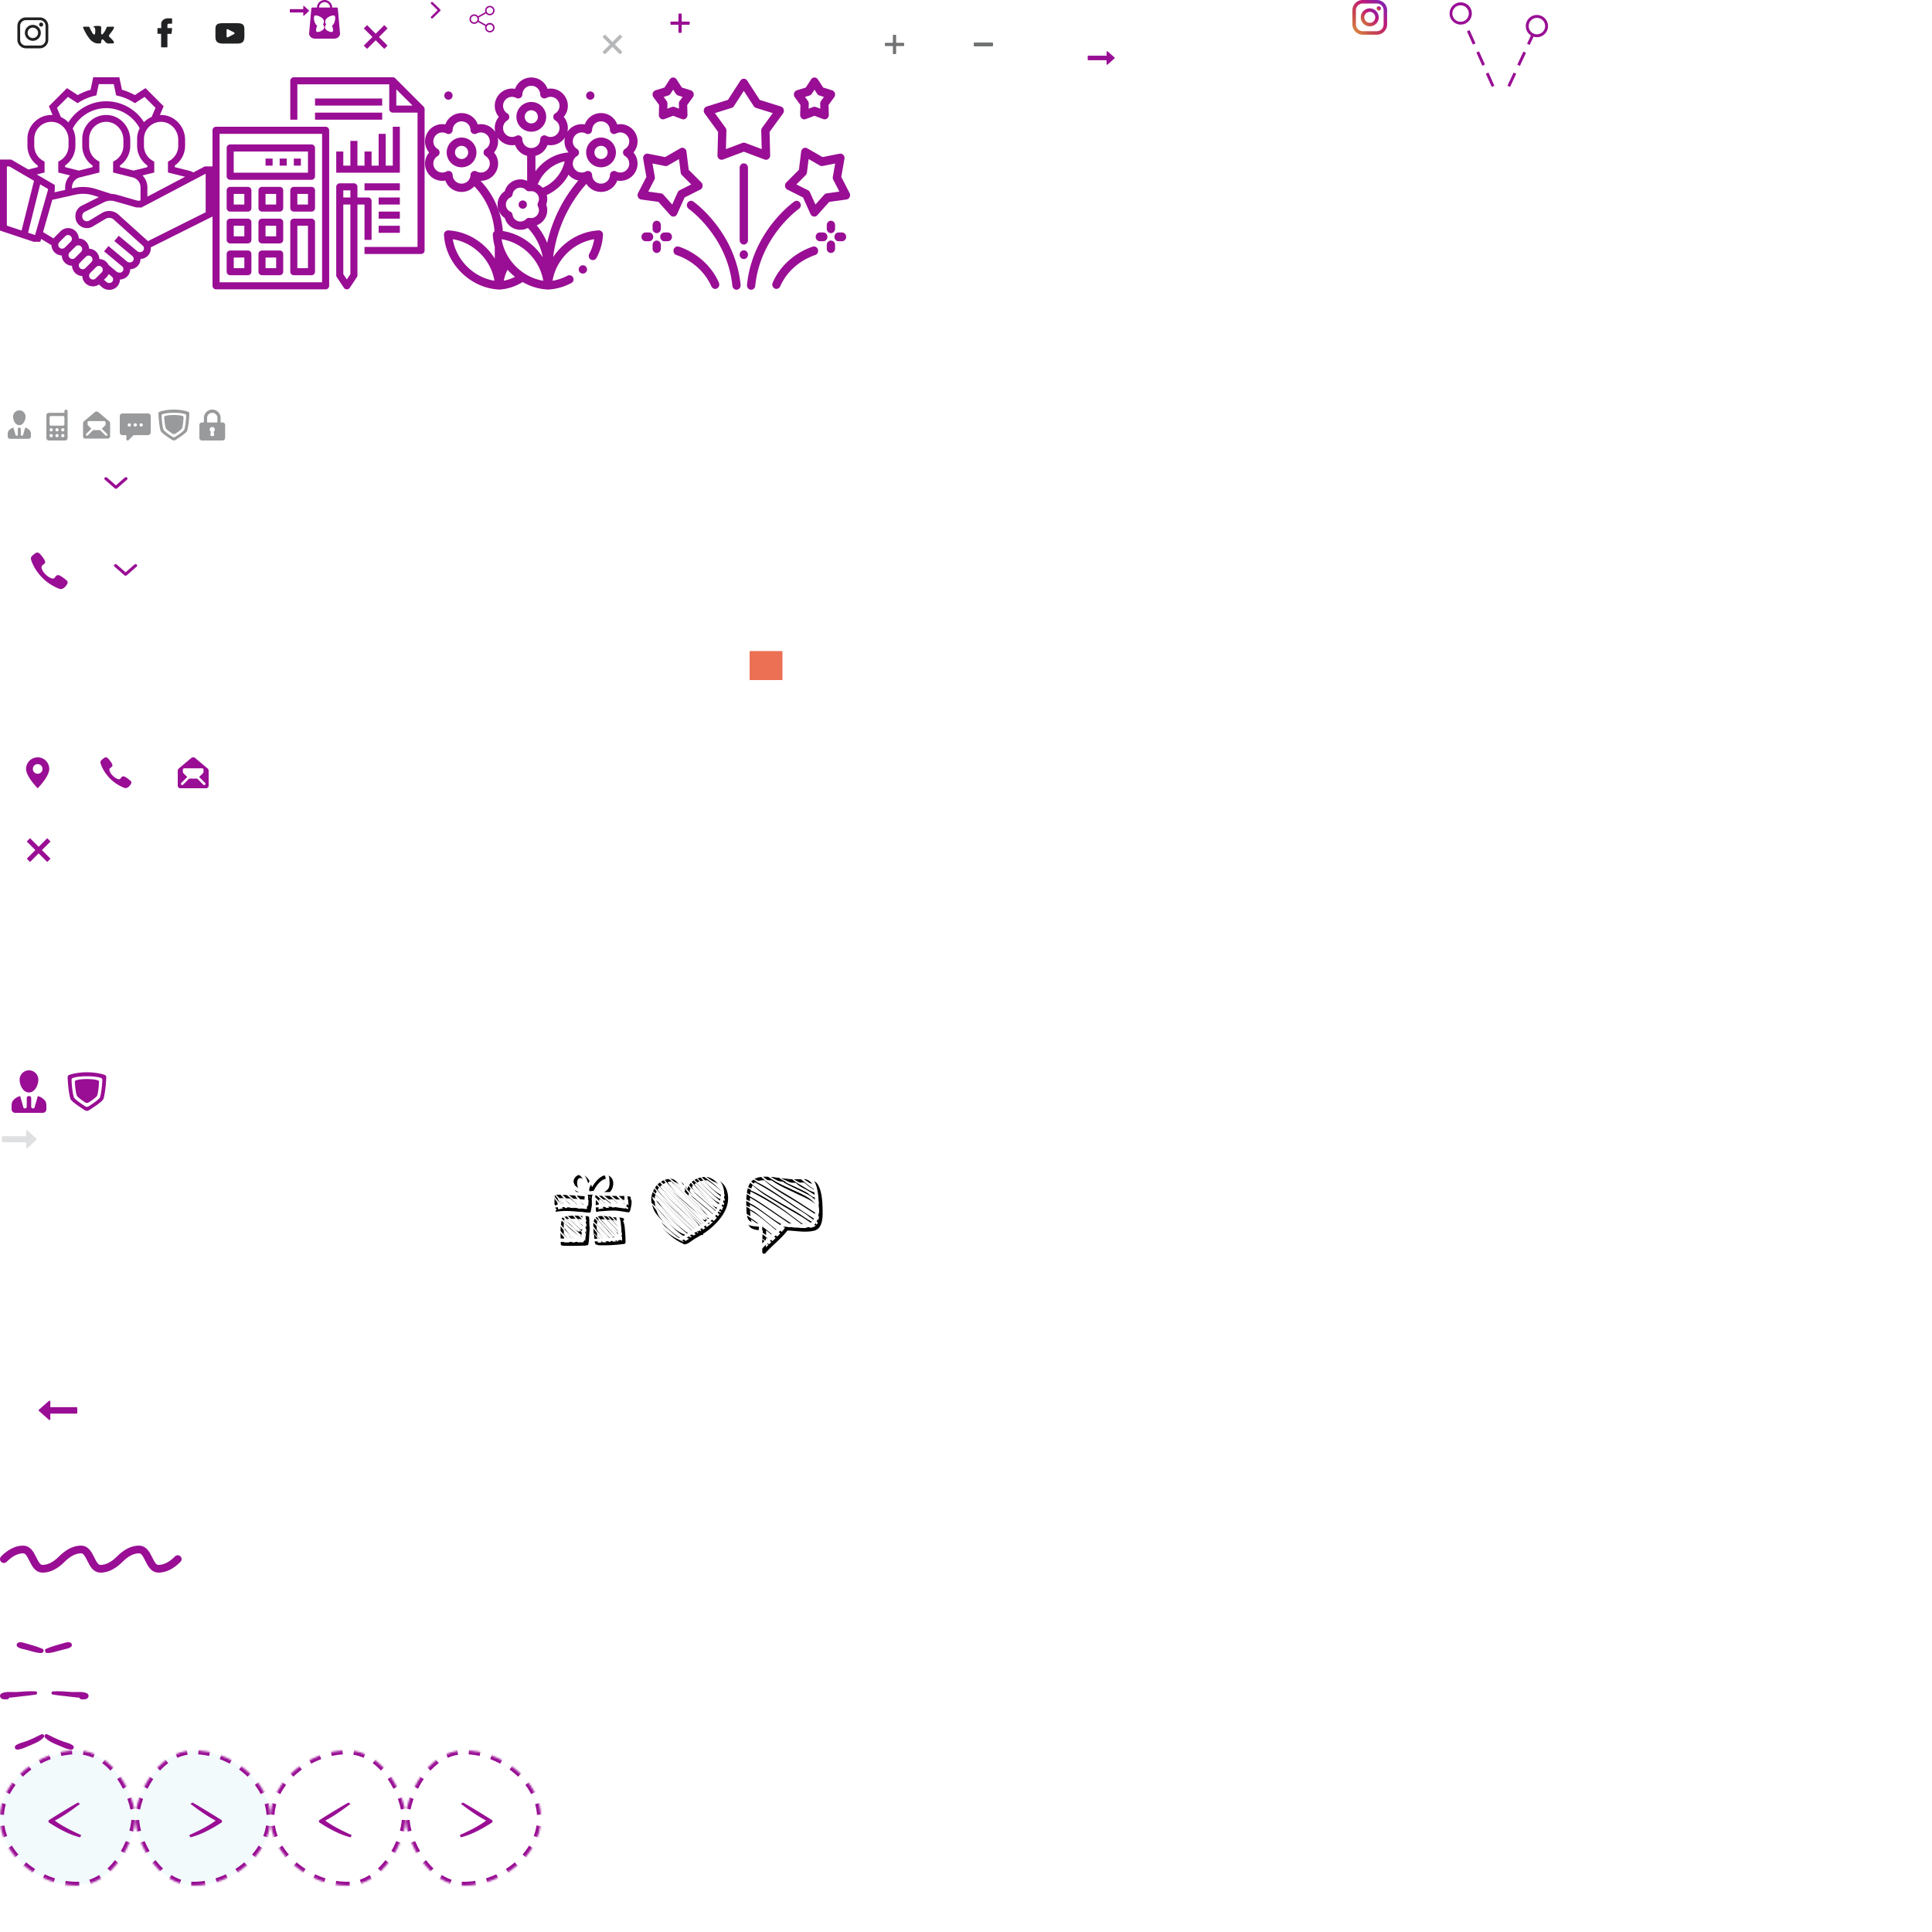 <svg width="1000" height="1000" xmlns="http://www.w3.org/2000/svg" xmlns:xlink="http://www.w3.org/1999/xlink"><defs><path d="M0 814l19.587 15.313a2 2 0 01-.237 3.31L1 843.146" id="a"/><path d="M30.333 70C49.663 70 70 54.33 70 35S49.663 0 30.333 0C11.003 0 0 24 0 35s11.003 35 30.333 35z" id="b"/><path d="M138.795 19.057c-.06-4.21-.224-10.318-2.502-13.976-2.158-3.466-7.367-2.743-10.784-2.7-6.244.075-12.55-2.072-18.783-1.15-5.085.751-6.646 4.006-7.234 8.833-.571 4.683-.442 10.554.674 15.153.846 3.484 4.793 3.493 7.767 3.666-.606 3.632-.381 7.47-.387 11.134-.001.779 1.044 1.288 1.596.662 3.633-4.12 8.098-7.399 11.46-11.766 4.605.15 9.326 1.201 13.875.073 4.174-1.035 4.366-6.514 4.318-9.93zm-3.207-11.56c-1.522-1.213-3.22-2.303-4.873-3.334 1.448.162 2.791.589 3.787 1.596.446.45.801 1.046 1.086 1.738zm-6.446-3.42c2.34 1.729 4.55 3.85 7.03 5.356.03.136.06.271.088.41-1.422-1.182-3.645-1.906-5.205-2.714-1.669-.864-3.8-1.715-5.352-2.93 1.083-.04 2.267-.13 3.439-.123zm-4.48.14l.286-.002c1.199 1.398 2.99 2.271 4.568 3.179 2.038 1.171 4.484 3.11 6.77 3.676a.491.491 0 00.178.01c.065.476.121.956.164 1.439-.007.001-.014.006-.021.008a.407.407 0 00-.142-.13c-.533-.342-1.064-.688-1.594-1.035a26.337 26.337 0 00-3.183-1.797c-4.174-1.987-8.418-3.822-12.597-5.799 1.851.236 3.704.432 5.571.451zm-6.033-.511c-.096.089-.118.251.032.338 4.561 2.639 9.472 4.635 14.02 7.282.742.433 2.805 2.53 4.038 2.414.028.459.05.912.069 1.35-2.24-2.479-6.727-4.17-9.051-5.33-4.528-2.26-9.522-3.967-13.846-6.648 1.582.163 3.159.388 4.738.594zm-17.01 19.418a116.377 116.377 0 015.982 4.222c-2.976-.678-5.419-.53-5.983-4.222zm7.81 14.51c.005-.778.018-1.556.028-2.333.337.325.712.61 1.089.887.067.05.128.106.193.156-.442.425-.88.854-1.31 1.29zm1.64-1.603a1.534 1.534 0 01-.112-.063c-.51-.323-1.032-.658-1.493-1.05 0-.001-.002 0-.003-.002.01-.752.016-1.504.026-2.256.926.744 1.866 1.468 2.749 2.269-.391.365-.78.733-1.168 1.102zm1.742-1.638c-.968-.981-2.159-1.747-3.314-2.519.013-.994.018-1.989.034-2.984 0-.03-.008-.054-.011-.082a287.424 287.424 0 015.008 3.975c-.569.54-1.143 1.075-1.717 1.61zm2.496-2.365c-4.386-3.54-8.85-6.914-13.779-9.64a66.396 66.396 0 01-.307-3.863c5.833 3.217 10.363 7.952 15.66 11.898a54.408 54.408 0 01-1.574 1.605zm3.833-4.242a30.25 30.25 0 01-1.527 1.839c-4.71-4.429-10.309-9.282-16.415-11.587-.039-.842-.059-1.684-.07-2.526 6.52 3.334 11.908 8.483 18.224 12.072a.995.995 0 00-.212.202zm1.725-.733c-6.307-4.35-12.72-9.193-19.743-12.22-.002-.992.024-1.977.066-2.955 8.104 4.736 15.58 10.43 23.498 15.455-1.273-.113-2.547-.228-3.821-.28zm6.437.49c-8.661-5.474-16.963-11.555-26.087-16.26.007-.133.01-.269.017-.402.046-.727.129-1.455.26-2.171 4.988 2.545 9.8 5.33 14.533 8.336 5.09 3.232 9.669 7.092 14.558 10.564a33.565 33.565 0 01-3.281-.067zm4.973-.055c-4.134-4.289-9.666-7.633-14.652-10.808-5.076-3.234-10.448-6.188-16.02-8.5.21-.942.525-1.855.97-2.714.019.035.04.071.077.105 4.617 4.36 10.31 7.49 15.753 10.684 2.938 1.725 5.914 3.385 8.854 5.108 2.626 1.538 5.074 3.505 7.761 4.912.11.058.216.068.309.046-.788.718-1.861 1.022-3.052 1.167zm3.359-1.503a.446.446 0 00-.097-.382c-3.495-4.216-10.01-6.74-14.698-9.33-6.134-3.387-12.232-6.77-17.7-11.192a.353.353 0 00-.324-.068c.005-.007.008-.016.013-.024.247-.413.57-.744.947-1.01 11.442 6.039 21.612 13.915 32.548 20.762a3.884 3.884 0 01-.69 1.244zm1.007-2.542c-10.387-7.096-20.879-14.544-32.362-19.765 1.259-.648 2.916-.764 4.357-.786 3.778 3.65 8.359 6.401 12.867 9.042 5.26 3.081 10.24 6.469 15.373 9.707-.051.604-.12 1.205-.235 1.802zm-12.658-11.436c-4.98-2.784-9.84-5.614-14.321-9.12h.27a33.48 33.48 0 012.54.105c3.712 2.778 8.265 4.59 12.398 6.633 3.766 1.86 9.394 3.897 11.992 7.51.014.38.029.74.048 1.058.038.648.047 1.297.039 1.945-3.633-3.428-8.709-5.75-12.966-8.13z" id="v"/><path d="M30.333 70C49.663 70 70 54.33 70 35S49.663 0 30.333 0C11.003 0 0 24 0 35s11.003 35 30.333 35z" id="c"/><path d="M30.333 70C49.663 70 70 54.33 70 35S49.663 0 30.333 0C11.003 0 0 24 0 35s11.003 35 30.333 35z" id="d"/><path d="M89.24 8.228c-2.945-9.173-17.901-9.474-20.518-.729C65.201.39 55.17.253 51.35 7.934c-5.268 10.592 5.977 23.67 15.046 27.702a.436.436 0 00.153.037c.088.153.22.28.4.328 1.563.428 4.045-1.796 5.222-2.523 1.265-.781 2.601-1.537 3.91-2.33.069.038.136.082.205.117.397.198.783-.237.56-.588.956-.6 1.887-1.227 2.75-1.91 6.074-4.804 12.315-12.222 9.645-20.54zm-2.117-.409c-.397-.295-.775-.558-1.057-.776-1.815-1.398-3.701-2.703-5.61-3.97 2.77.475 5.317 2.062 6.667 4.746zM79.26 2.945a.305.305 0 00.112.145c3.101 2.116 5.95 4.343 8.535 7.009.05.24.1.48.133.733.018.138.028.275.04.412-1.778-1.357-3.7-2.546-5.447-3.957a47.04 47.04 0 01-4.71-4.343c.445-.03.892-.024 1.337 0zM66.555 34.839c-3.29-1.934-6.65-4.869-9.327-8.308.373.353.738.692 1.08 1.015 2.568 2.427 5.505 5.17 8.54 7.097a.568.568 0 00-.293.196zm1.228-.513c-2.059-2.441-5.13-4.288-7.555-6.342-2.443-2.07-4.667-4.225-6.388-6.89a22.08 22.08 0 01-1.358-3.654c2.16 3.069 4.891 5.877 7.488 8.552 2.667 2.745 5.991 5.882 9.72 7.118-.627.459-1.3.924-1.907 1.216zm4.303-2.863c-3.936-1.873-7.27-5.473-10.354-8.428a118.835 118.835 0 01-5.607-5.747c-1.063-1.167-1.997-2.832-3.21-3.819-.09-.074-.204-.024-.218.09-.131 1.13 1.522 2.631 2.17 3.42 1.934 2.35 4.08 4.541 6.224 6.697 2.2 2.213 4.49 4.347 6.917 6.31.807.653 1.904 1.673 3.04 2.142-.18.122-.372.258-.582.412-.026-.026-.051-.053-.088-.073-3.653-1.951-6.761-4.252-9.765-7.117-2.864-2.73-5.266-5.989-8.221-8.604a.158.158 0 00-.093-.035 16.278 16.278 0 01-.436-3.818c.01-.86.136-1.703.36-2.512 7.17 6.6 13.562 14.003 20.876 20.443-.338.212-.674.427-1.013.64zm1.992-1.257c-7.432-6.515-13.904-14.12-21.757-20.147a9.804 9.804 0 01.772-1.797c3.562 5.138 8.324 9.27 12.872 13.512 2.03 1.893 3.972 3.877 5.99 5.782.789.745 1.608 1.642 2.492 2.417l-.37.233zm1.45-.915c-7.213-7.307-15.882-13.317-22.176-21.472.281-.452.605-.875.956-1.272 6.286 8.23 15.064 14.159 21.534 22.258a.478.478 0 00.211.154l-.526.332zm1.982-1.252c-.27.172-.543.343-.815.515a.555.555 0 00-.091-.511c-6.34-8.201-15.2-13.973-21.968-21.8-.008-.008-.017-.011-.026-.018a9.136 9.136 0 011.158-.999c7.224 7.475 14.404 15.116 22.01 22.193a.488.488 0 00.496.114c-.255.174-.51.345-.764.506zm1.052-.703c.146-.186.182-.448-.041-.66-7.505-7.102-14.317-15.185-22.318-21.75a8.642 8.642 0 011.834-.888c2.812 4.829 7.442 8.58 11.598 12.199 2.056 1.79 4.169 3.517 5.967 5.569.96 1.095 2.574 3.397 4.093 3.698.322.063.65-.269.449-.584-.784-1.234-2.238-2.236-3.252-3.292-1.846-1.922-3.76-3.666-5.806-5.384-4.548-3.82-9.13-7.473-12.586-12.352.172-.049.343-.1.52-.138 4.075-.88 7.068 2.046 8.591 5.427-.804-.778-1.607-1.558-2.428-2.32-1.247-1.16-2.625-2.73-4.34-3.066-.147-.029-.238.164-.103.246 1.777 1.087 3.395 2.984 4.882 4.428 2.39 2.321 4.692 4.734 7.002 7.134 1.754 1.823 3.505 3.646 5.245 5.481.756.797 2.83 3.718 4.235 3.302l.007-.004a28.666 28.666 0 01-3.549 2.954zm3.798-3.192a.417.417 0 00-.256-.491c-1.766-.71-3.616-3.508-4.898-4.86-1.757-1.854-3.58-3.646-5.38-5.457a386.57 386.57 0 00-2.682-2.667c.307-.138.524-.457.413-.9-.028-.109-.063-.212-.093-.32.052-.178.116-.346.176-.517.66 2.113 3.662 4.173 5.043 5.39 3.02 2.662 6.24 5.088 9.198 7.82.06.057.125.088.19.108-.54.66-1.112 1.294-1.71 1.894zm2.232-2.557c-.02-.032-.033-.064-.062-.094-2.464-2.53-5.45-4.607-8.187-6.826-2.135-1.73-5.146-3.783-6.468-6.335a8.748 8.748 0 01.936-1.634c.207.58.75 1.464.868 1.61 1.082 1.33 2.337 2.455 3.65 3.553 3.263 2.727 6.337 5.702 9.66 8.347.18.143.388.127.546.034-.297.458-.61.907-.943 1.345zm1.175-1.712a.404.404 0 00-.143-.302c-3.344-3.092-6.834-5.88-10.392-8.706-1.528-1.213-3.13-2.55-4.041-4.306-.022-.043-.052-.126-.09-.22.051.027.098.063.151.088.035.02.065-.032.031-.054-.061-.041-.11-.067-.16-.095.277-.34.58-.653.899-.942 1.897 2.815 4.362 5.3 6.752 7.666 1.863 1.846 4.759 5.389 7.442 6.088-.145.263-.29.526-.449.783zm.792-1.434c-.81-.96-2.119-1.646-3.085-2.425-1.417-1.143-2.773-2.365-4.112-3.599-2.493-2.298-4.841-4.753-6.925-7.426.283-.226.582-.43.888-.62 2.362 2.224 4.66 4.51 6.997 6.76 2.042 1.962 4.37 4.346 6.997 5.506.005.003.011.002.017.004-.22.61-.48 1.211-.777 1.8zm1.02-2.55c-2.216-1.798-4.558-3.407-6.706-5.311-2.396-2.124-4.674-4.382-7.107-6.463a9.7 9.7 0 011.403-.62c1.924 2.221 4.021 4.277 6.215 6.235 1.798 1.605 4.14 4.04 6.51 4.906-.085.421-.19.84-.315 1.253zm.47-2.251c-1.912-1.59-4.19-2.872-6.114-4.459-2.209-1.822-4.351-3.758-6.344-5.822.54-.164 1.096-.273 1.656-.348 1.473 1.743 3.097 3.332 4.816 4.846 1.807 1.592 3.87 3.474 6.064 4.555-.006.412-.03.821-.078 1.228z" id="t"/><path d="M30.333 70C49.663 70 70 54.33 70 35S49.663 0 30.333 0C11.003 0 0 24 0 35s11.003 35 30.333 35z" id="e"/><path d="M36.493 28.927c-.144-1.567-.214-3.6-1.066-4.974.084-.037.164-.078.235-.126.332-.228.523-.804.141-1.101-.665-.518-1.58-.454-2.387-.55-1.892-.227-3.784-.445-5.684-.59-.499-.038-1.155-.11-1.865-.156-.022-.03-.046-.057-.068-.086-.128-.17-.377-.094-.422.058-.88-.037-1.81-.015-2.62.176a.233.233 0 00-.277.068c-.745.221-1.362.608-1.7 1.257-1.28 2.46-.563 6.393-.32 9.006.047.503.264 5.257 1.623 4.219a.619.619 0 00.581.394c4.506.173 9.002-.08 13.468-.684.383-.051.653-.5.65-.855a70.405 70.405 0 00-.289-6.056zm-2.459-4.767c-.013.61.063 1.234.168 1.859l-.109-.112c-.658-.701-1.327-1.375-2.061-1.988.675.123 1.373.227 2.002.24zm-2.804-.394c-.02.08-.007.167.067.232.76.661 1.46 1.382 2.13 2.134.373.419.7.923 1.056 1.389.074.389.143.775.192 1.157-.63-.564-1.214-1.18-1.8-1.788-1.08-1.12-2.105-2.297-3.2-3.403.408.047.954.16 1.555.279zm-2.195-.356c1.402 1.496 2.632 3.145 3.967 4.7.372.433 1.053 1.395 1.791 1.918.04.483.087.966.113 1.45-2.41-2.849-5.16-5.415-7.595-8.267.676.068 1.283.145 1.724.2zm-3.836 11.664c-.267-.118-.502-.388-.697-.581-.618-.614-1.176-1.296-1.74-1.961-.05-.06-.13-.05-.184-.008a.657.657 0 01-.198-.481c0-.014-.022-.014-.022 0 .001.24.068.352.206.5-.041.043-.064.103-.022.158a42.769 42.769 0 001.94 2.41c-.606.033-1.212.068-1.818.098a.704.704 0 00-.214.05c.13-1.214-.348-3.215-.396-3.906-.04-.594-.09-1.206-.128-1.827.926 1.37 2.16 2.576 3.302 3.72.354.355 1.024 1.149 1.74 1.716-.59.039-1.179.078-1.769.112zm3.236-.215c-2.489-1.67-5.041-3.99-6.57-6.578-.02-.568-.015-1.137.007-1.702 1.348 1.388 2.628 2.847 3.907 4.297 1.077 1.221 2.134 2.778 3.399 3.92-.248.019-.495.044-.743.063zm1.87-.16c-1.002-1.435-2.437-2.679-3.612-3.946-1.546-1.667-3.11-3.322-4.784-4.861.057-.692.158-1.372.333-2.024 1.658 2.02 3.432 3.96 5.16 5.91a220.596 220.596 0 003.17 3.517c.362.39.835 1.034 1.412 1.13.293.048.615-.324.327-.561-1.69-1.388-3.202-3.39-4.716-4.988-1.694-1.787-3.362-3.6-5.047-5.395.204-.14.506-.234.862-.298 1.725 2.376 3.7 4.6 5.641 6.783.949 1.067 2.554 3.319 4.213 4.443-.986.107-1.972.205-2.96.29zm4.676-.489c-2.171-1.319-3.998-3.504-5.732-5.297-1.805-1.868-3.586-3.793-5.237-5.81.754-.06 1.655-.027 2.52.04 1.142 1.525 2.381 2.978 3.627 4.42 1.399 1.618 2.865 3.622 4.71 4.729.025.015.05.021.074.029.025.629.045 1.258.054 1.888l-.016.001z" id="r"/><path d="M39.36 12.512c.297-.356.184-1.014-.337-1.14-2.874-.694-6.35-.367-9.296-.362-1.112.002-2.645-.099-4.083.038a13.792 13.792 0 002.569-1.6c2.14-1.701 3.156-5.899 1.045-8.05-3.188-3.25-7.572 1.124-9.84 5.12-.972-3.775-3.694-7.744-7.355-6.16-2.561 1.106-2.797 4.834-1.862 6.983.77 1.774 2.689 3.123 4.716 3.774-4.652-.502-9.335-.579-14.013-.794-.46-.021-.846.4-.845.845.005 2.237-.436 5.11 1.02 7.005.037.05.082.09.131.121-.135.052-.27.1-.406.156-.445.187-.285.806.2.726 2.693-.443 5.374-.436 8.054-.267.043.01.082.011.121.007 2.925.189 5.847.565 8.78.759.35.023.771-.278.83-.633.329-1.945 1.023-4.671.438-6.591-.017-.055-.045-.094-.07-.138.084.029.172.051.272.057.824.045 1.65-.005 2.466-.13a1.984 1.984 0 00-.28.486c-.1.07-.159.19-.106.308-.165.614-.128 1.301-.15 1.947-.044 1.281-.018 2.56.145 3.832.083.645.827.723 1.073.237 2.618-.183 5.215-.421 7.843-.453 2.702-.032 5.187.633 7.829.891a.532.532 0 00.514-.219.48.48 0 00.285-.317c.338-1.2.637-2.388.78-3.628.095-.838.232-2.177-.468-2.81zM1.974 18.02a.486.486 0 00-.019-.219c-.423-1.327-.412-2.791-.335-4.234a9.992 9.992 0 001.13 1.781c.458.59 1.039 1.49 1.692 2.086-.826.132-1.649.32-2.468.586zm3.534-.723c-.413-.725-1.327-1.353-1.876-1.949-.777-.843-1.483-1.771-1.942-2.827-.002-.005-.005-.006-.007-.01.01-.154.02-.307.028-.459l.204.01c.848 1.242 1.912 2.326 2.997 3.361.597.57 1.22 1.196 1.87 1.788-.425.018-.85.044-1.274.086zm2.855-.101c-.827-.7-1.765-1.321-2.563-1.99a27.323 27.323 0 01-3.174-3.11c.791.039 1.583.073 2.375.108.014.035.028.07.056.102 1.087 1.3 2.28 2.49 3.549 3.613.454.402.98.908 1.541 1.356a38.996 38.996 0 00-1.784-.08zm3.756.236c-.94-.902-2.232-1.578-3.224-2.421a35.809 35.809 0 01-2.878-2.762c.747.033 1.495.069 2.242.107.003.093.04.188.132.257 1.276.957 2.424 2.017 3.557 3.137.603.595 1.226 1.27 1.906 1.85-.58-.058-1.16-.115-1.735-.168zm3.656.333c-1.104-1.054-2.425-1.926-3.576-2.94-.967-.852-1.941-1.692-3.002-2.42 1.131.062 2.261.14 3.39.233.506 1.025 1.256 1.917 2.052 2.73.647.66 1.482 1.525 2.372 2.055-.242.278-.612.363-1.236.342zm1.725-2.483c-.03.379-.063.686-.1.963-.615-.454-1.282-.864-1.849-1.349-.766-.655-1.489-1.366-2.073-2.182 1.32.122 2.64.274 3.953.475a.966.966 0 00.234.005c-.123.685-.11 1.408-.165 2.088zm-4.39-7.206c-1.895-1.52-2.141-7.631 1.277-6.077 2.531 1.151 4.086 5.491 3.592 8.047l.007.001c-.01.053-.019.106-.026.157-1.831-.243-3.39-.957-4.85-2.128zm5.383 3.883c-.07-.206-.235-.37-.507-.44.089-.006.18-.01.267-.02a.732.732 0 00.303-.11c-.004.2.05.404.162.575a.723.723 0 00-.225-.005zm19.683.91c-.138.754.13 1.678.096 2.453-.01.227-.028.454-.042.68-.446-.683-1.231-1.27-1.791-1.83-.412-.41-.83-.814-1.264-1.2 1.022.037 2.037.03 3.001-.102zm-18.484-2.312c.003-.012.009-.022.011-.036a5.25 5.25 0 00.057-.37C20.21 7.283 24 1.751 27.306 2.2c1.768.24 1.204 3.669.81 4.54-.528 1.166-1.764 1.911-2.822 2.504-1.643.921-3.714 1.37-5.602 1.312zm3.05 7.336c.07-.83.102-1.66.149-2.492.016-.274.053-.553.092-.833a69.3 69.3 0 011.13 1.272c.423.487.868 1.09 1.372 1.596-.92.136-1.838.285-2.742.457zm4.016-.634c-.595-.718-1.453-1.344-2.077-1.988a44.761 44.761 0 00-1.596-1.587 3.454 3.454 0 00-.048-.955c.293.074.6.126.918.164 1.072.968 2.089 1.995 3.148 2.978.337.313.79.817 1.28 1.218-.543.049-1.085.104-1.625.17zm4.627-.32c-.487.002-.975.019-1.463.043-.198-.28-.5-.454-.787-.657-.574-.407-1.114-.865-1.653-1.316-.819-.685-1.634-1.374-2.461-2.047.541.013 1.099-.006 1.658-.036-.01.102.02.204.119.28 1.103.857 2.169 1.757 3.25 2.64.424.345.875.735 1.349 1.093h-.012zm1.918.01c-.861-.645-1.85-1.167-2.708-1.813-.99-.747-1.937-1.548-2.945-2.27.928-.067 1.832-.138 2.65-.143 1.137.955 2.186 2 3.253 3.033.411.398.833.85 1.276 1.284a20.65 20.65 0 00-1.526-.092zm3.59.485c-.918-.946-2.11-1.754-3.072-2.62a41.553 41.553 0 00-2.505-2.07c.835.036 1.704.106 2.58.163.653.617 1.277 1.259 1.877 1.931.58.652 1.164 1.612 1.943 2.029a.464.464 0 00.456.001l-.085 1.063a6.298 6.298 0 00-1.193-.497z" id="n"/><path d="M18.252 26.024c-.005-1.31-.1-2.617-.354-3.91-.072-.372-.463-.623-.821-.627-4.353-.045-9.143-.957-13.244.918-.438.2-.345.76-.032 1.009-1.056 4.036-.57 8.324-.551 12.452.002.508.404.857.888.888 3.92.253 7.84.014 11.762-.014a.818.818 0 00.574-.22c.38.155.898-.003 1.013-.46.502-2 .428-4.288.596-6.343a45.11 45.11 0 00.167-3.426.334.334 0 00.002-.267zm-1.766-1.64c-.116-.1-.233-.198-.344-.301a21.033 21.033 0 01-.967-.977c.394.024.79.052 1.18.066.06.403.1.807.131 1.212zM5.01 35.021c-.023-1.04-.061-2.076-.1-3.111.653.953 1.466 1.84 2.218 2.647.172.184.345.366.529.534a66.531 66.531 0 01-2.647-.07zm7.044.022a6.631 6.631 0 01-.049-.06c-.579-.737-1.256-1.293-1.962-1.905a26.784 26.784 0 01-4.485-5c-.203-.292-.673-.03-.484.284 1.101 1.838 2.49 3.436 4.008 4.941.599.594 1.197 1.14 1.737 1.758-.533.009-1.065.02-1.597.024a.829.829 0 00-.022-.2c-.068-.272-.39-.317-.581-.189-.113-.086-.227-.171-.336-.261-.496-.408-.947-.873-1.39-1.335-.698-.728-1.462-1.499-2.025-2.355-.072-2.005-.118-4.008-.044-6.02 3.016 3.769 7.809 6.146 10.296 10.277-1.022.01-2.044.023-3.066.041zm4.325-5.326c-.107 1.458-.43 3.064-.446 4.597-.817-1.639-2.772-3.041-3.967-4.084-2.393-2.088-5.126-4.037-7.092-6.572.007-.108.008-.215.016-.323.241-.067.485-.126.73-.178 1.254 1.822 3.204 3.344 4.797 4.815 1.185 1.094 2.644 2.976 4.213 3.534.31.11.547-.269.404-.526-.738-1.332-2.584-2.379-3.71-3.352-1.706-1.471-3.407-2.968-4.953-4.61.57-.09 1.15-.139 1.731-.172-.273.52 2.25 2.724 2.506 2.975.994.981 2.004 1.946 3.034 2.89.554.507 1.445 1.63 2.26 1.654.224.006.462-.253.366-.481-.258-.612-1.065-1.015-1.564-1.423a87.524 87.524 0 01-2.634-2.263c-1.188-1.05-2.623-2.614-3.86-3.19.11.05.186-.088.093-.16l-.017-.01a31.225 31.225 0 013.053.025 23.152 23.152 0 002.465 2.934c.707.721 1.66 1.744 2.683 2.317a97.2 97.2 0 01-.108 1.603zm.157-2.731c-.654-.454-1.317-.9-1.918-1.436a23.44 23.44 0 01-2.536-2.643c.745.046 1.49.101 2.228.151.363.441.748.865 1.136 1.281.346.372.708.775 1.095 1.146.01.5.01 1-.005 1.5z" id="p"/><filter x="-12.5%" y="-14.3%" width="135.1%" height="140.1%" filterUnits="objectBoundingBox" id="s"><feOffset dx="2" dy="2" in="SourceAlpha" result="shadowOffsetOuter1"/><feGaussianBlur stdDeviation="2" in="shadowOffsetOuter1" result="shadowBlurOuter1"/><feColorMatrix values="0 0 0 0 0 0 0 0 0 0 0 0 0 0 0 0 0 0 0.2 0" in="shadowBlurOuter1"/></filter><filter x="-33%" y="-32%" width="192.4%" height="189.5%" filterUnits="objectBoundingBox" id="o"><feOffset dx="2" dy="2" in="SourceAlpha" result="shadowOffsetOuter1"/><feGaussianBlur stdDeviation="2" in="shadowOffsetOuter1" result="shadowBlurOuter1"/><feColorMatrix values="0 0 0 0 0 0 0 0 0 0 0 0 0 0 0 0 0 0 0.2 0" in="shadowBlurOuter1"/></filter><filter x="-12.6%" y="-12.5%" width="135.3%" height="135%" filterUnits="objectBoundingBox" id="u"><feOffset dx="2" dy="2" in="SourceAlpha" result="shadowOffsetOuter1"/><feGaussianBlur stdDeviation="2" in="shadowOffsetOuter1" result="shadowBlurOuter1"/><feColorMatrix values="0 0 0 0 0 0 0 0 0 0 0 0 0 0 0 0 0 0 0.2 0" in="shadowBlurOuter1"/></filter><filter x="-12.5%" y="-25.4%" width="135.1%" height="171.2%" filterUnits="objectBoundingBox" id="m"><feOffset dx="2" dy="2" in="SourceAlpha" result="shadowOffsetOuter1"/><feGaussianBlur stdDeviation="2" in="shadowOffsetOuter1" result="shadowBlurOuter1"/><feColorMatrix values="0 0 0 0 0 0 0 0 0 0 0 0 0 0 0 0 0 0 0.2 0" in="shadowBlurOuter1"/></filter><filter x="-29.9%" y="-32.6%" width="183.6%" height="191.3%" filterUnits="objectBoundingBox" id="q"><feOffset dx="2" dy="2" in="SourceAlpha" result="shadowOffsetOuter1"/><feGaussianBlur stdDeviation="2" in="shadowOffsetOuter1" result="shadowBlurOuter1"/><feColorMatrix values="0 0 0 0 0 0 0 0 0 0 0 0 0 0 0 0 0 0 0.2 0" in="shadowBlurOuter1"/></filter><mask id="f" maskContentUnits="userSpaceOnUse" maskUnits="objectBoundingBox" x="0" y="0" width="21.93" height="29.145" fill="#fff"><use xlink:href="#a"/></mask><mask id="j" maskContentUnits="userSpaceOnUse" maskUnits="objectBoundingBox" x="0" y="0" width="70" height="70" fill="#fff"><use xlink:href="#e"/></mask><mask id="i" maskContentUnits="userSpaceOnUse" maskUnits="objectBoundingBox" x="0" y="0" width="70" height="70" fill="#fff"><use xlink:href="#d"/></mask><mask id="h" maskContentUnits="userSpaceOnUse" maskUnits="objectBoundingBox" x="0" y="0" width="70" height="70" fill="#fff"><use xlink:href="#c"/></mask><mask id="g" maskContentUnits="userSpaceOnUse" maskUnits="objectBoundingBox" x="0" y="0" width="70" height="70" fill="#fff"><use xlink:href="#b"/></mask><linearGradient x1="0%" y1="100%" x2="100%" y2="0%" id="k"><stop stop-color="#E09B3D" offset="0%"/><stop stop-color="#C74C4D" offset="30%"/><stop stop-color="#C21975" offset="60%"/><stop stop-color="#7024C4" offset="100%"/></linearGradient><linearGradient x1="0%" y1="100%" x2="100%" y2="0%" id="l"><stop stop-color="#E09B3D" offset="0%"/><stop stop-color="#C74C4D" offset="30%"/><stop stop-color="#C21975" offset="60%"/><stop stop-color="#7024C4" offset="100%"/></linearGradient></defs><g fill="none" fill-rule="evenodd"><path d="M13.5 398a6 6 0 1112 0c0 4-6 10-6 10s-6-6-6-10zm3.5 0a2.5 2.5 0 105 0 2.5 2.5 0 00-5 0zM67.889 405.556c-.195.498-.957 1.433-1.488 1.832-.481.36-.823.499-1.273.52-.37.018-.523-.014-.996-.206-3.712-1.512-6.676-3.767-9.03-6.867-1.228-1.618-2.164-3.297-2.805-5.039-.371-1.015-.39-1.456-.083-1.976.132-.219.695-.762 1.106-1.064.682-.502.996-.687 1.247-.74.172-.037.47-.008.66.06.093.031.237.105.318.157.503.33 1.9 2.096 2.358 2.979.262.504.35.877.267 1.154-.085.297-.226.454-.851.953-.252.2-.488.407-.524.462a1.204 1.204 0 00-.172.59c.002.436.289 1.226.664 1.835.291.473.81 1.078 1.327 1.543.605.548 1.14.922 1.743 1.217.773.381 1.247.477 1.593.318.088-.039.18-.091.209-.115.026-.023.23-.269.452-.54.428-.533.527-.619.82-.718.373-.126.753-.092 1.137.101a16 16 0 011.335.82c.54.374 1.692 1.303 1.848 1.488.276.335.324.763.138 1.236zM108 398.997c0-.467-.193-.89-.503-1.194l-6.314-5.313a1.674 1.674 0 00-2.366 0l-6.314 5.313c-.31.304-.503.727-.503 1.194v7.67c0 .736.597 1.333 1.333 1.333h13.334c.736 0 1.333-.597 1.333-1.333v-7.67zm-12.6-1.33h9.2c.407 0 .733.326.733.733v1.267a.637.637 0 01-.19.44l-2.053 2.07 3.053 3.05a.648.648 0 11-.916.916L102.083 403H97.91l-3.137 3.143a.648.648 0 11-.916-.916l3.05-3.05-2.05-2.07a.642.642 0 01-.19-.484V398.4c0-.407.326-.733.733-.733z" fill="#990e94" fill-rule="nonzero"/><path d="M20.002 438.305l4.455-4.455 1.697 1.697-4.455 4.455 4.455 4.455-1.697 1.697-4.455-4.455-4.455 4.455-1.697-1.697 4.455-4.455-4.455-4.455 1.697-1.697 4.455 4.455z" fill="#990e94"/><path d="M21 343h18a1 1 0 011 1v1a1 1 0 01-1 1H21a1 1 0 01-1-1v-1a1 1 0 011-1zm0 6h18a1 1 0 011 1v1a1 1 0 01-1 1H21a1 1 0 01-1-1v-1a1 1 0 011-1zm0 6h18a1 1 0 011 1v1a1 1 0 01-1 1H21a1 1 0 01-1-1v-1a1 1 0 011-1z" fill="#FFF"/><g fill="#212223"><path d="M20.584 9h-7.169A4.42 4.42 0 009 13.415v7.17A4.42 4.42 0 0013.415 25h7.17A4.42 4.42 0 0025 20.585v-7.17A4.42 4.42 0 0020.584 9zm2.996 11.585a3 3 0 01-2.995 2.995h-7.17a3 3 0 01-2.995-2.995v-7.17a3 3 0 012.995-2.995h7.17a3 3 0 012.995 2.995v7.17zM17 12.877A4.127 4.127 0 0012.877 17 4.127 4.127 0 0017 21.123 4.127 4.127 0 0021.123 17 4.127 4.127 0 0017 12.877zm0 6.826A2.706 2.706 0 0114.297 17 2.706 2.706 0 0117 14.297 2.706 2.706 0 0119.703 17 2.706 2.706 0 0117 19.703zm4.296-8.03a1.045 1.045 0 00-1.041 1.042c0 .273.111.542.305.736.193.193.462.305.736.305.274 0 .542-.112.736-.305.194-.194.305-.463.305-.736 0-.275-.111-.544-.305-.737a1.046 1.046 0 00-.736-.304z" fill-rule="nonzero"/><path d="M58.915 21.644a1.096 1.096 0 00-.054-.104c-.278-.5-.808-1.114-1.591-1.841l-.017-.017-.008-.008-.008-.008h-.009c-.355-.34-.58-.567-.674-.684-.173-.222-.212-.447-.117-.674.066-.173.316-.536.75-1.092.227-.294.408-.53.54-.708.962-1.277 1.378-2.093 1.25-2.449l-.05-.083c-.032-.05-.119-.096-.257-.137a1.312 1.312 0 00-.534-.021l-2.399.016a.311.311 0 00-.166.005l-.109.025-.041.02-.034.026a.37.37 0 00-.091.087.572.572 0 00-.083.146 13.603 13.603 0 01-.892 1.874c-.205.345-.394.643-.566.896a4.309 4.309 0 01-.433.558c-.117.12-.223.215-.317.287-.095.072-.167.103-.217.092a6.104 6.104 0 01-.141-.034.554.554 0 01-.188-.204.914.914 0 01-.096-.325 3.582 3.582 0 01-.029-.337 7.048 7.048 0 01.005-.4c.005-.172.008-.289.008-.35 0-.21.004-.44.012-.687l.021-.587c.006-.145.008-.297.008-.458 0-.162-.01-.288-.029-.38a1.297 1.297 0 00-.087-.266.449.449 0 00-.17-.2.963.963 0 00-.28-.113 5.543 5.543 0 00-1.125-.108c-1.032-.01-1.696.056-1.99.2a1.122 1.122 0 00-.317.25c-.1.122-.114.189-.042.2.333.05.57.17.708.358l.05.1c.04.072.078.2.117.383.039.184.064.386.075.608.028.406.028.753 0 1.042-.028.289-.054.513-.08.674a1.351 1.351 0 01-.212.575.143.143 0 01-.041.042.624.624 0 01-.225.042c-.078 0-.172-.04-.283-.117a1.998 1.998 0 01-.346-.32 4.287 4.287 0 01-.404-.571A9.958 9.958 0 0147.24 16l-.133-.241a20.781 20.781 0 01-.341-.68 13.09 13.09 0 01-.384-.862.55.55 0 00-.2-.266l-.041-.025a.884.884 0 00-.325-.125l-2.283.016c-.233 0-.391.053-.475.159l-.033.05a.27.27 0 00-.025.133c0 .061.017.136.05.225.333.783.696 1.538 1.087 2.266.392.727.732 1.313 1.02 1.757.29.445.584.864.884 1.258.3.395.498.647.595.758.097.112.174.195.23.25l.208.2c.133.134.329.293.587.48.258.185.544.369.858.55.314.18.679.327 1.095.44.417.115.822.16 1.217.138h.958c.194-.017.341-.078.441-.183l.033-.042a.552.552 0 00.063-.154c.02-.07.029-.146.029-.229a2.745 2.745 0 01.054-.645c.042-.192.089-.336.142-.434a1.065 1.065 0 01.32-.366.544.544 0 01.067-.03c.133-.044.29 0 .471.13.18.13.35.292.508.483.158.192.349.407.57.646.223.239.417.416.584.533l.166.1c.112.067.256.128.434.183.177.056.333.07.466.042l2.133-.033c.21 0 .375-.035.491-.105.117-.07.186-.146.209-.229a.645.645 0 00.004-.283 1.046 1.046 0 00-.059-.22z"/><path d="M81.742 17.489h1.644v6.77c0 .133.108.241.242.241h2.788a.242.242 0 00.242-.242v-6.737h1.89a.242.242 0 00.24-.214l.288-2.492a.242.242 0 00-.24-.27h-2.178v-1.562c0-.471.254-.71.754-.71h1.423a.242.242 0 00.242-.242V9.744a.242.242 0 00-.242-.242h-1.962c-.013 0-.044-.002-.09-.002-.34 0-1.523.067-2.458.927-1.035.952-.891 2.093-.857 2.291v1.827h-1.726a.242.242 0 00-.242.242v2.46c0 .134.108.242.242.242zM125.915 12.906c-.541-.643-1.54-.906-3.45-.906h-6.93c-1.953 0-2.97.28-3.51.965-.525.668-.525 1.652-.525 3.015v2.597c0 2.64.624 3.98 4.035 3.98h6.93c1.656 0 2.573-.232 3.167-.8.608-.583.868-1.534.868-3.18V15.98c0-1.437-.04-2.427-.585-3.074zm-4.785 4.73l-3.147 1.645a.483.483 0 01-.708-.428v-3.28a.484.484 0 01.707-.429l3.147 1.634a.484.484 0 01.001.859z" fill-rule="nonzero"/></g><g fill="#990e94" fill-rule="nonzero"><path d="M110 86.129h-3.987l-5.942 3.127c-.669-.37-1.364-.682-2.114-.87l-7.475-1.87v-.85c3.307-2.308 5.324-6.12 5.324-10.182v-3.102c0-6.892-5.4-12.66-12.038-12.86-.337-.01-.669.003-1.002.02l1.938-4.538-9.395-9.392-5.538 3.605a30.01 30.01 0 00-6.642-2.755L61.762 40H48.24l-1.368 6.464a29.976 29.976 0 00-6.64 2.754l-5.54-3.604L25.307 55l1.905 4.54c-.073-.003-.142-.016-.215-.018-3.398-.099-6.598 1.141-9.029 3.5a12.305 12.305 0 00-3.773 8.912v3.549c0 4.061 2.015 7.872 5.322 10.18v.851l-4.875 1.22-8.838-5.154H0v36.763l17.454 5.817h3.4l.424-1.486 5.35 3.211a5.524 5.524 0 005.327 5.352 5.523 5.523 0 005.323 5.323 5.523 5.523 0 005.323 5.322c.105 2.962 2.53 5.343 5.517 5.343a5.589 5.589 0 003.11-.962l1.572 1.388A5.402 5.402 0 0056.37 150h.328c2.952 0 5.355-2.387 5.392-5.33a5.397 5.397 0 005.322-5.322 5.397 5.397 0 005.323-5.328c2.949-.07 5.33-2.478 5.33-5.444 0-.178-.01-.354-.027-.532L110 112.064V86.13zM92.258 72.382v3.102a8.905 8.905 0 01-4.44 7.677l-.888.513.007 5.614 8.864 2.215-19.51 10.269v-4.78c0-2.384-.964-4.568-2.542-6.182l6.09-1.522V83.67l-.886-.512a8.896 8.896 0 01-4.437-7.674v-3.549c0-2.42.957-4.682 2.695-6.367 1.737-1.684 4.042-2.592 6.45-2.498 4.74.142 8.597 4.32 8.597 9.312zm-34.583 27.995l-8.031-2.567a21.91 21.91 0 00-11.369-.518l-1.017.225v-.524a5.319 5.319 0 014.031-5.165l10.163-2.54V83.67l-.886-.512a8.896 8.896 0 01-4.437-7.674v-3.549c0-2.42.956-4.682 2.695-6.367 1.737-1.684 4.056-2.592 6.45-2.498 4.74.142 8.597 4.32 8.597 9.312v3.102a8.905 8.905 0 01-4.44 7.677l-.888.513.007 5.614 10.161 2.54a5.319 5.319 0 014.03 5.165v6.648l-.437.23h-1.088l-10.907-3.117c-.86-.243-1.745-.343-2.634-.377zm-20.02-33.823C40.989 60.098 47.695 55.968 55 55.968c7.237 0 13.915 4.075 17.272 10.443a12.339 12.339 0 00-1.304 5.524v3.549c0 4.061 2.016 7.872 5.322 10.18v.851l-7.096 1.777-7.099-1.777v-.85c3.307-2.307 5.324-6.12 5.324-10.181v-3.102c0-6.892-5.4-12.66-12.038-12.86a12.326 12.326 0 00-9.028 3.5 12.317 12.317 0 00-3.772 8.913v3.549c0 4.061 2.016 7.872 5.322 10.18v.851l-7.097 1.777-7.098-1.777v-.85c3.307-2.307 5.324-6.12 5.324-10.181v-3.102c0-2.087-.502-4.07-1.376-5.828zm-8.159-10.73l5.668-5.668 4.99 3.247.954-.586a26.475 26.475 0 017.682-3.186l1.092-.262 1.234-5.82h7.77l1.23 5.818 1.092.261a26.501 26.501 0 017.682 3.187l.955.586 4.99-3.247 5.66 5.663-2.012 4.712c-1.37.589-2.64 1.418-3.745 2.49-.073.07-.135.147-.206.22-4.18-6.645-11.57-10.82-19.532-10.82-8.02 0-15.43 4.214-19.6 10.926a12.515 12.515 0 00-3.913-2.775l-1.991-4.746zm-6.431 33.464V83.67l-.886-.512a8.896 8.896 0 01-4.437-7.674v-3.549c0-2.42.956-4.682 2.695-6.367 1.737-1.684 4.047-2.592 6.45-2.498 4.74.142 8.597 4.32 8.597 9.312v3.102a8.905 8.905 0 01-4.44 7.677l-.888.513.007 5.614 6.088 1.522c-1.578 1.614-2.541 3.798-2.541 6.183v1.314l-5.534 1.23.144-.503.067-3.279-9.357-5.458 4.035-1.009zM3.548 86.13h1.294l12.76 7.442-6.439 25.753-7.615-2.539V86.129zm14.482 35.484l-3.493-1.164 6.255-25.016 4.047 2.36v.507l-6.66 23.313h-.15zm12.131 5.108c0-.524.212-1.036.582-1.407l3.12-3.119a1.991 1.991 0 012.814 2.814l-3.12 3.119a1.991 1.991 0 01-3.396-1.407zm5.323 5.322c0-.523.211-1.036.582-1.407l3.119-3.118a1.991 1.991 0 012.814 2.814l-3.12 3.118a1.991 1.991 0 01-3.396-1.407zm5.322 5.323c0-.523.212-1.036.583-1.407l3.118-3.119a1.991 1.991 0 012.814 2.814l-3.119 3.119a1.991 1.991 0 01-3.396-1.407zm7.312 7.311a1.991 1.991 0 01-1.407-3.395l3.119-3.12a1.991 1.991 0 012.814 2.814l-3.12 3.12c-.37.37-.883.581-1.406.581zm8.58 1.775h-.328c-.453 0-.886-.165-1.223-.464l-1.327-1.17 1.332-1.333a5.516 5.516 0 001.118-1.648l1.613 1.343a1.852 1.852 0 01-1.185 3.272zm15.91-15.968h-.306c-.445 0-.88-.158-1.22-.444l-9.622-8.017-2.273 2.727 9.343 7.784a1.85 1.85 0 01-1.187 3.272h-.387a1.85 1.85 0 01-1.183-.43l-9.637-8.029-2.273 2.727 9.343 7.786c.422.349.665.867.665 1.419 0 1.02-.83 1.85-1.85 1.85a2.93 2.93 0 01-1.867-.676l-3.96-3.3a5.519 5.519 0 00-4.764-3.1 5.523 5.523 0 00-5.323-5.323 5.523 5.523 0 00-5.322-5.323c-.104-2.962-2.53-5.342-5.516-5.342-1.458 0-2.885.59-3.916 1.621l-3.118 3.119c-.187.186-.34.398-.498.607l-5.45-3.27 4.778-16.722 11.978-2.663a18.277 18.277 0 019.519.431l2.613.836-8.86 4.43a5.914 5.914 0 00-3.283 5.316v.35a5.95 5.95 0 005.944 5.945 5.925 5.925 0 003.057-.849l6.607-3.961c1.327-.795 3.108-.621 4.254.41l14.99 13.49a1.909 1.909 0 01-1.276 3.328zm33.844-20.613l-29.89 14.946a4.928 4.928 0 00-.305-.296l-14.988-13.49a7.123 7.123 0 00-4.78-1.837 7.146 7.146 0 00-3.676 1.018l-6.61 3.964a2.397 2.397 0 01-3.623-2.055v-.351a2.38 2.38 0 011.324-2.142l9.897-4.948a7.711 7.711 0 015.53-.513l11.149 3.185 2.7.067 33.272-17.511v19.963zM219.235 55.172L204.6 40.536a1.83 1.83 0 00-1.293-.536h-51.227c-1.01 0-1.83.82-1.83 1.83v20.124h3.66V43.66h47.567v12.807c0 1.01.82 1.83 1.83 1.83h12.806v69.521H188.67v3.66h29.272c1.01 0 1.83-.82 1.83-1.83V56.466c0-.486-.193-.95-.537-1.294zm-14.1-.536v-8.39l8.39 8.39h-8.39z"/><path d="M168.545 65.613H111.83c-1.01 0-1.83.82-1.83 1.83v80.499c0 1.01.82 1.83 1.83 1.83h56.715c1.01 0 1.83-.82 1.83-1.83v-80.5a1.83 1.83 0 00-1.83-1.829zm-1.83 80.5H113.66v-76.84h53.056v76.84z"/><path d="M161.227 74.76h-42.08c-1.01 0-1.829.82-1.829 1.83v14.637c0 1.01.82 1.83 1.83 1.83h42.079c1.01 0 1.83-.82 1.83-1.83V76.59a1.83 1.83 0 00-1.83-1.83zm-1.83 14.637h-38.42V78.42h38.42v10.977zM128.295 129.647h-9.147c-1.01 0-1.83.819-1.83 1.83v9.147c0 1.01.82 1.83 1.83 1.83h9.147c1.01 0 1.83-.82 1.83-1.83v-9.148a1.83 1.83 0 00-1.83-1.83zm-1.83 9.147h-5.488v-5.488h5.489v5.488zM144.761 129.647h-9.147c-1.01 0-1.83.819-1.83 1.83v9.147c0 1.01.82 1.83 1.83 1.83h9.147c1.01 0 1.83-.82 1.83-1.83v-9.148a1.83 1.83 0 00-1.83-1.83zm-1.83 9.147h-5.488v-5.488h5.489v5.488zM128.295 113.18h-9.147c-1.01 0-1.83.82-1.83 1.83v9.148c0 1.01.82 1.83 1.83 1.83h9.147c1.01 0 1.83-.82 1.83-1.83v-9.148a1.83 1.83 0 00-1.83-1.83zm-1.83 9.148h-5.488v-5.488h5.489v5.488zM144.761 113.18h-9.147c-1.01 0-1.83.82-1.83 1.83v9.148c0 1.01.82 1.83 1.83 1.83h9.147c1.01 0 1.83-.82 1.83-1.83v-9.148a1.83 1.83 0 00-1.83-1.83zm-1.83 9.148h-5.488v-5.488h5.489v5.488zM128.295 96.715h-9.147c-1.01 0-1.83.82-1.83 1.83v9.147c0 1.01.82 1.83 1.83 1.83h9.147c1.01 0 1.83-.82 1.83-1.83v-9.147a1.83 1.83 0 00-1.83-1.83zm-1.83 9.148h-5.488v-5.489h5.489v5.489zM144.761 96.715h-9.147c-1.01 0-1.83.82-1.83 1.83v9.147c0 1.01.82 1.83 1.83 1.83h9.147c1.01 0 1.83-.82 1.83-1.83v-9.147a1.83 1.83 0 00-1.83-1.83zm-1.83 9.148h-5.488v-5.489h5.489v5.489zM161.227 96.715h-9.148c-1.01 0-1.83.82-1.83 1.83v9.147c0 1.01.82 1.83 1.83 1.83h9.148c1.01 0 1.83-.82 1.83-1.83v-9.147a1.83 1.83 0 00-1.83-1.83zm-1.83 9.148h-5.488v-5.489h5.488v5.489zM161.227 113.18h-9.148c-1.01 0-1.83.82-1.83 1.83v25.614c0 1.01.82 1.83 1.83 1.83h9.148c1.01 0 1.83-.82 1.83-1.83V115.01a1.83 1.83 0 00-1.83-1.83zm-1.83 25.614h-5.488V116.84h5.488v21.954z"/><path d="M152.079 82.079h3.659v3.659h-3.659zM144.761 82.079h3.659v3.659h-3.659zM137.443 82.079h3.659v3.659h-3.659zM163.056 50.977h34.761v3.659h-34.761zM163.056 58.295h34.761v3.659h-34.761zM203.306 65.613v20.125h-3.66V69.272h-3.658v16.466h-3.66V78.42h-3.658v7.318h-3.66V72.931h-3.658v12.807h-3.66V78.42h-3.659v10.978h32.932V65.612zM190.5 102.204h-5.49v-5.489c0-1.01-.819-1.83-1.829-1.83h-7.318c-1.01 0-1.83.82-1.83 1.83v45.738c.001.362.108.715.308 1.016l3.659 5.488a1.83 1.83 0 003.044 0l3.66-5.488c.2-.301.306-.654.307-1.016v-36.59h3.659v18.295h3.659v-20.125a1.83 1.83 0 00-1.83-1.83zm-9.148 39.7l-1.83 2.745-1.83-2.745v-36.041h3.66v36.041zm0-39.7h-3.66v-3.66h3.66v3.66zM188.67 94.886h18.295v3.659H188.67zM195.988 102.204h10.977v3.659h-10.977zM195.988 109.522h10.977v3.659h-10.977zM195.988 116.84h10.977v3.659h-10.977z"/><g><path d="M275 68.164c4.248 0 7.705-3.45 7.705-7.69s-3.457-7.69-7.705-7.69c-4.249 0-7.706 3.45-7.706 7.69s3.457 7.69 7.706 7.69zm0-11.093a3.41 3.41 0 013.41 3.402 3.41 3.41 0 01-6.82 0 3.41 3.41 0 013.41-3.402zM311.088 71.207c-4.248 0-7.705 3.45-7.705 7.691 0 4.24 3.457 7.69 7.705 7.69 4.249 0 7.706-3.45 7.706-7.69s-3.457-7.69-7.706-7.69zm0 11.094a3.41 3.41 0 01-3.41-3.403 3.41 3.41 0 016.82 0 3.41 3.41 0 01-3.41 3.403z"/><path d="M328.79 68.732a8.867 8.867 0 00-9.304-4.317c-1.228-3.453-4.51-5.883-8.398-5.883s-7.17 2.43-8.398 5.883a8.86 8.86 0 00-9.018 3.857 8.816 8.816 0 00-1.876-7.764 8.834 8.834 0 00.906-10.2 8.867 8.867 0 00-9.305-4.318c-1.227-3.453-4.509-5.883-8.397-5.883s-7.17 2.43-8.398 5.883a8.87 8.87 0 00-9.304 4.317 8.831 8.831 0 00.906 10.2 8.817 8.817 0 00-1.877 7.764 8.861 8.861 0 00-9.018-3.856c-1.227-3.453-4.509-5.883-8.397-5.883s-7.17 2.43-8.398 5.883a8.866 8.866 0 00-9.304 4.317 8.832 8.832 0 00.907 10.2 8.832 8.832 0 00-.907 10.2 8.87 8.87 0 009.304 4.318c1.228 3.453 4.51 5.883 8.398 5.883a8.889 8.889 0 006.599-2.89c6.006 6.28 9.743 14.553 10.461 23.216a2.1 2.1 0 00-.271.225 2.143 2.143 0 00-.626 1.63 28.406 28.406 0 001.035 6.213c-.004.049-.008.098-.008.148v5.976a31.414 31.414 0 00-4.532-5.71c-5.357-5.346-12.284-8.5-19.504-8.882a2.143 2.143 0 00-2.258 2.254c.382 7.207 3.542 14.12 8.899 19.467 5.302 5.291 12.142 8.434 19.283 8.867.085.01.172.016.26.016H258.324c.037 0 .076 0 .114-.002 4.222-.223 8.361-1.562 12.055-3.882 3.998 2.298 8.433 3.642 12.985 3.882.038.002.075.002.112.002h.001c.038 0 .076 0 .114-.002 4.17-.22 8.215-1.35 12.02-3.358a2.142 2.142 0 00.895-2.897 2.15 2.15 0 00-2.903-.894c-2.472 1.305-5.057 2.175-7.712 2.6 1.737-10.78 10.744-19.769 21.544-21.502-.423 2.638-1.29 5.206-2.587 7.663a2.143 2.143 0 00.9 2.897 2.15 2.15 0 002.901-.898c2-3.787 3.125-7.81 3.344-11.959a2.144 2.144 0 00-2.258-2.254c-7.221.381-14.148 3.536-19.504 8.882a31.447 31.447 0 00-4.05 4.955c1.763-14.04 7.72-27.243 17.22-37.939a8.874 8.874 0 007.572 4.176c3.888 0 7.17-2.43 8.398-5.883a8.87 8.87 0 009.304-4.317 8.832 8.832 0 00-.906-10.2 8.832 8.832 0 00.907-10.2zm-29.455 24.69a74.533 74.533 0 00-16.116 32.292 34.326 34.326 0 00-5.455-9.074 8.353 8.353 0 003.877-2.936 8.29 8.29 0 001.084-7.81 8.272 8.272 0 00.265-4.949 24.147 24.147 0 009.067-7.11 23.776 23.776 0 002.228-3.42 8.857 8.857 0 005.05 3.007zm-7.105-9.723c-1.304 5.87-5.632 11.078-11.344 13.49a8.307 8.307 0 00-2.53-1.795c2.324-5.967 7.76-10.58 13.895-11.882l-.02.187zm-18.06 15.285c.098-.017.196-.03.292-.04a2.147 2.147 0 001.001.019c1.07.149 2.03.718 2.702 1.641.935 1.284 1.05 2.888.31 4.293a2.145 2.145 0 000 1.995c.74 1.404.624 3.009-.31 4.292-.934 1.284-2.427 1.89-3.994 1.622a2.148 2.148 0 00-1.901.616c-1.11 1.136-2.676 1.521-4.187 1.032-1.511-.49-2.55-1.72-2.78-3.29a2.142 2.142 0 00-1.174-1.615c-1.425-.702-2.277-2.068-2.277-3.655 0-1.587.852-2.953 2.277-3.655a2.144 2.144 0 001.174-1.614c.23-1.57 1.269-2.8 2.78-3.29.432-.14.868-.21 1.297-.21 1.072 0 2.097.43 2.89 1.241a2.15 2.15 0 001.9.618zm18.246-27.816a8.814 8.814 0 001.859 7.743c-6.851.48-13.151 4.209-17.127 9.757v-8.015a8.843 8.843 0 006.25-5.628 8.863 8.863 0 009.018-3.857zm-29.819-12.486a4.582 4.582 0 01-1.58-6.231 4.6 4.6 0 016.197-1.75 2.15 2.15 0 003.169-1.826 4.59 4.59 0 014.617-4.48 4.59 4.59 0 014.617 4.48 2.15 2.15 0 003.168 1.826 4.6 4.6 0 016.197 1.75 4.58 4.58 0 01-1.58 6.23 2.143 2.143 0 000 3.652 4.58 4.58 0 011.58 6.232 4.599 4.599 0 01-6.196 1.75 2.146 2.146 0 00-3.169 1.827 4.59 4.59 0 01-4.617 4.48 4.59 4.59 0 01-4.617-4.48 2.142 2.142 0 00-2.147-2.086c-.352 0-.703.087-1.022.258a4.598 4.598 0 01-6.196-1.75 4.58 4.58 0 011.579-6.23 2.143 2.143 0 000-3.652zm-5.983 30.45a8.832 8.832 0 00-.907-10.2 8.812 8.812 0 001.877-7.763 8.863 8.863 0 009.018 3.856 8.842 8.842 0 006.25 5.628V93.61a8.343 8.343 0 00-6.097-.352 8.31 8.31 0 00-5.476 5.682 8.298 8.298 0 00-3.722 6.955 8.298 8.298 0 003.722 6.954 8.31 8.31 0 005.476 5.682c.862.28 1.743.416 2.613.416 1.347 0 2.67-.328 3.862-.954 4.023 4.27 6.669 9.517 7.71 15.184a31.527 31.527 0 00-4.103-5.037c-4.624-4.615-10.419-7.594-16.562-8.57a42.045 42.045 0 00-3.846-14.69 42.12 42.12 0 00-7.7-11.286 8.873 8.873 0 007.885-4.461zm-17.702 5.914a4.59 4.59 0 01-4.616-4.481 2.142 2.142 0 00-2.148-2.084c-.35 0-.703.085-1.021.258a4.599 4.599 0 01-6.197-1.75 4.58 4.58 0 011.58-6.23 2.143 2.143 0 000-3.653 4.58 4.58 0 01-1.58-6.23 4.6 4.6 0 016.197-1.75 2.15 2.15 0 003.169-1.826 4.59 4.59 0 014.616-4.481 4.59 4.59 0 014.617 4.48 2.144 2.144 0 001.073 1.797c.646.372 1.44.384 2.096.03a4.6 4.6 0 016.196 1.75 4.58 4.58 0 01-1.58 6.23 2.143 2.143 0 000 3.652 4.58 4.58 0 011.58 6.231 4.599 4.599 0 01-6.196 1.75 2.15 2.15 0 00-3.17 1.826 4.636 4.636 0 01-.336 1.605 2.11 2.11 0 00-.079.192 4.594 4.594 0 01-4.2 2.684zm-4.544 28.764c10.798 1.734 19.804 10.722 21.541 21.5-10.798-1.734-19.804-10.723-21.541-21.5zm26.404 21.466a20.908 20.908 0 011.924-5.648l.076.081c.243.27.49.538.743.802.086.09.173.177.26.265.067.067.132.136.2.203a29.564 29.564 0 00.767.739c.225.21.452.418.683.62l.217.19c.302.261.607.517.917.765a20.94 20.94 0 01-5.787 1.983zm10.86-3.625l-.03-.02a27.412 27.412 0 01-7.423-7.008l-.021-.026c-2.293-3.183-3.89-6.865-4.524-10.787 10.8 1.735 19.805 10.722 21.543 21.5-3.42-.55-6.66-1.828-9.546-3.66zm51.858-60.893a4.58 4.58 0 011.58 6.23 4.599 4.599 0 01-6.197 1.751 2.15 2.15 0 00-3.169 1.826 4.59 4.59 0 01-4.616 4.48 4.59 4.59 0 01-4.617-4.48 2.142 2.142 0 00-2.147-2.084c-.351 0-.703.085-1.022.258a4.599 4.599 0 01-6.196-1.75 4.59 4.59 0 01-.609-2.674c.06-.297.114-.595.162-.894a4.594 4.594 0 012.027-2.664 2.142 2.142 0 000-3.651 4.58 4.58 0 01-1.58-6.23 4.6 4.6 0 016.196-1.751 2.15 2.15 0 003.17-1.826 4.59 4.59 0 014.616-4.48 4.59 4.59 0 014.616 4.48 2.15 2.15 0 003.169 1.826 4.6 4.6 0 016.197 1.75 4.58 4.58 0 01-1.58 6.23 2.144 2.144 0 000 3.653z"/><path d="M246.617 78.898c0-4.24-3.457-7.69-7.705-7.69-4.249 0-7.706 3.45-7.706 7.69s3.457 7.69 7.706 7.69c4.248 0 7.705-3.45 7.705-7.69zm-7.705 3.403a3.41 3.41 0 01-3.41-3.403 3.41 3.41 0 016.82 0 3.41 3.41 0 01-3.41 3.403zM300.174 137.944a2.145 2.145 0 001.508 3.67c.54 0 1.079-.201 1.497-.606.023-.021.044-.043.065-.065a2.14 2.14 0 00-.043-3.031 2.15 2.15 0 00-3.027.032zM270.581 103.75c-.564 0-1.118.23-1.518.629-.4.398-.63.952-.63 1.516 0 .563.23 1.116.63 1.515.401.399.954.628 1.518.628.565 0 1.12-.23 1.52-.628a2.16 2.16 0 00.629-1.515 2.16 2.16 0 00-.63-1.516 2.163 2.163 0 00-1.519-.629zM232.113 51.612a2.147 2.147 0 002.148-2.144 2.144 2.144 0 00-2.148-2.143c-.564 0-1.119.227-1.519.628-.399.399-.628.951-.628 1.515 0 .565.229 1.118.628 1.516.4.399.955.628 1.52.628zM305.53 51.612a2.147 2.147 0 002.148-2.144 2.144 2.144 0 00-2.148-2.143c-.565 0-1.12.227-1.52.628-.398.399-.628.95-.628 1.515s.23 1.118.629 1.516c.4.399.954.628 1.519.628z"/></g><g><path d="M396.492 82.706c-.241 0-.485-.044-.72-.131L385 78.522l-10.773 4.053a2.052 2.052 0 01-1.983-.303 2.323 2.323 0 01-.885-1.902l.315-12.09-6.973-9.587a2.378 2.378 0 01-.34-2.088c.219-.713.756-1.265 1.436-1.477l10.967-3.42 6.464-9.978a2.12 2.12 0 011.772-.987c.708 0 1.371.37 1.772.987l6.464 9.978 10.967 3.42c.68.212 1.217.764 1.436 1.477a2.378 2.378 0 01-.34 2.088l-6.973 9.587.315 12.09c.02.75-.312 1.461-.885 1.902a2.071 2.071 0 01-1.264.434zM370.02 58.55l5.526 7.599c.301.413.458.925.445 1.448l-.25 9.583 8.54-3.212a2.042 2.042 0 011.44 0l8.538 3.212-.248-9.583a2.354 2.354 0 01.445-1.448l5.526-7.599-8.693-2.711a2.156 2.156 0 01-1.164-.895L385 47.036l-5.124 7.908c-.279.432-.69.748-1.164.895l-8.693 2.711zM416.317 61.78c-.447 0-.891-.148-1.263-.434a2.317 2.317 0 01-.885-1.9l.132-5.095-2.937-4.04a2.38 2.38 0 01-.341-2.087c.219-.713.756-1.266 1.436-1.478l4.62-1.44 2.724-4.204a2.118 2.118 0 011.772-.988c.709 0 1.372.369 1.773.988l2.723 4.203 4.62 1.441c.68.212 1.217.765 1.437 1.478a2.38 2.38 0 01-.34 2.088l-2.939 4.039.133 5.094c.02.75-.312 1.46-.885 1.9a2.054 2.054 0 01-1.982.304l-4.54-1.708-4.538 1.708a2.053 2.053 0 01-.72.131zm5.258-6.523c.244 0 .487.043.72.131l2.305.866-.067-2.587a2.354 2.354 0 01.445-1.448l1.491-2.051-2.346-.732a2.159 2.159 0 01-1.165-.895l-1.383-2.135-1.383 2.135a2.16 2.16 0 01-1.165.895l-2.347.732 1.492 2.051c.3.414.459.926.444 1.448l-.067 2.587 2.306-.866c.234-.088.476-.131.72-.131zM353.683 61.78c-.242 0-.485-.043-.72-.131l-4.538-1.708-4.539 1.708a2.053 2.053 0 01-1.983-.303 2.32 2.32 0 01-.885-1.9l.133-5.095-2.938-4.04a2.378 2.378 0 01-.34-2.087c.219-.714.756-1.266 1.436-1.479l4.62-1.44 2.723-4.204a2.12 2.12 0 011.773-.987c.708 0 1.37.369 1.772.987l2.723 4.204 4.62 1.441c.68.212 1.217.765 1.436 1.478a2.38 2.38 0 01-.34 2.088l-2.938 4.038.133 5.094c.02.75-.312 1.462-.885 1.902a2.07 2.07 0 01-1.263.434zm-5.258-6.523c.243 0 .487.043.72.131l2.305.866-.067-2.587a2.36 2.36 0 01.444-1.448l1.492-2.051-2.347-.732a2.156 2.156 0 01-1.164-.895l-1.383-2.135-1.384 2.135a2.16 2.16 0 01-1.164.895l-2.347.732 1.492 2.051c.302.414.458.926.445 1.448l-.067 2.587 2.305-.866c.233-.088.476-.131.72-.131zM385 134.092a2.023 2.023 0 01-.82-.175 2.094 2.094 0 01-.373-.21 2.135 2.135 0 01-.592-.627 2.24 2.24 0 01-.198-.393 2.386 2.386 0 01-.165-.868 2.386 2.386 0 01.629-1.607c.099-.105.208-.2.326-.281a2.072 2.072 0 01.774-.34 2.017 2.017 0 011.24.13c.13.057.255.127.37.21a2.07 2.07 0 01.594.627 2.349 2.349 0 01.363 1.261 2.38 2.38 0 01-.363 1.262 2.135 2.135 0 01-.964.836 2.023 2.023 0 01-.82.175zM385 126.592c-1.187 0-2.148-1.018-2.148-2.273v-37.5c0-1.255.961-2.274 2.148-2.274 1.187 0 2.148 1.019 2.148 2.273v37.501c0 1.255-.961 2.273-2.148 2.273zM421.469 112.11c-.113 0-.224-.01-.337-.029-.7-.117-1.3-.591-1.604-1.269l-3.862-8.593-8.122-4.084c-.64-.322-1.089-.956-1.2-1.697-.11-.74.131-1.491.646-2.006l6.531-6.54 1.163-9.434c.091-.743.523-1.391 1.154-1.731.632-.341 1.381-.33 2.004.029l7.898 4.55 8.84-1.745a2.072 2.072 0 011.914.626c.5.53.722 1.288.593 2.024l-1.65 9.352 4.301 8.355a2.39 2.39 0 01.027 2.12c-.321.667-.934 1.124-1.636 1.221l-8.918 1.23-6.183 6.91a2.09 2.09 0 01-1.56.71zm-9.25-16.656l5.983 3.007c.445.225.805.605 1.018 1.077l2.843 6.328 4.552-5.088a2.11 2.11 0 011.283-.692l6.567-.905-3.168-6.153a2.39 2.39 0 01-.225-1.504l1.215-6.887-6.51 1.286a2.05 2.05 0 01-1.421-.239l-5.817-3.35-.855 6.947a2.316 2.316 0 01-.654 1.356l-4.81 4.817z"/><path d="M388.792 149.97c-.075 0-.149-.004-.224-.012-1.18-.13-2.038-1.246-1.916-2.494 1.408-14.41 7.966-25.358 13.22-32.004 5.675-7.179 11.041-10.994 11.266-11.152.988-.696 2.321-.413 2.98.633.656 1.044.389 2.455-.6 3.15-.203.144-5.069 3.605-10.35 10.284-4.869 6.16-10.946 16.289-12.242 29.556-.114 1.169-1.048 2.039-2.134 2.039zM348.531 112.11c-.585 0-1.15-.254-1.56-.71l-6.182-6.91-8.918-1.23c-.703-.097-1.315-.554-1.637-1.223a2.389 2.389 0 01.028-2.118l4.3-8.355-1.649-9.353a2.356 2.356 0 01.592-2.024 2.072 2.072 0 011.914-.626l8.84 1.746 7.898-4.551a2.046 2.046 0 012.004-.03c.63.34 1.063.989 1.154 1.732l1.163 9.434 6.532 6.54c.515.516.756 1.266.645 2.006-.11.74-.56 1.375-1.2 1.698l-8.122 4.084-3.86 8.592c-.305.677-.905 1.152-1.605 1.269-.113.02-.225.028-.337.028zm-12.996-12.93l6.567.906c.49.068.943.312 1.282.692l4.553 5.088 2.843-6.328a2.215 2.215 0 011.018-1.077l5.981-3.007-4.81-4.817a2.316 2.316 0 01-.653-1.356l-.856-6.947-5.816 3.351a2.05 2.05 0 01-1.422.238l-6.51-1.285 1.215 6.886a2.378 2.378 0 01-.225 1.504l-3.167 6.153z"/><path d="M381.208 149.97c-1.087 0-2.02-.87-2.134-2.04-1.296-13.267-7.373-23.394-12.243-29.555-5.278-6.676-10.146-10.14-10.35-10.284-.988-.696-1.256-2.107-.598-3.151.658-1.045 1.991-1.328 2.98-.632.225.158 5.593 3.978 11.264 11.152 5.255 6.646 11.813 17.593 13.221 32.004.122 1.248-.736 2.365-1.916 2.493-.075.01-.15.013-.224.013zM401.878 149.546c-.3 0-.604-.066-.895-.207-1.078-.523-1.552-1.872-1.056-3.014 3.28-7.564 8.746-12.232 12.754-14.817 4.248-2.738 7.699-3.755 8.078-3.862 1.147-.324 2.324.397 2.63 1.61.305 1.213-.377 2.458-1.523 2.781-.031.01-3.154.906-6.949 3.353-3.496 2.254-8.258 6.31-11.085 12.83-.361.835-1.14 1.326-1.954 1.326zM370.159 149.546c-.814 0-1.593-.491-1.955-1.325-2.826-6.52-7.588-10.577-11.085-12.831-3.794-2.447-6.918-3.344-6.949-3.353-1.146-.324-1.828-1.568-1.521-2.781.305-1.213 1.483-1.934 2.629-1.61.38.107 3.832 1.125 8.078 3.862 4.008 2.585 9.474 7.253 12.754 14.817.495 1.142.022 2.49-1.057 3.014-.29.14-.594.207-.894.207zM430.084 120.68c-1.186 0-2.149-1.018-2.149-2.274v-1.891c0-1.256.963-2.273 2.149-2.273s2.148 1.017 2.148 2.273v1.891c0 1.256-.962 2.273-2.148 2.273zM430.084 130.941c-1.186 0-2.149-1.018-2.149-2.273v-1.892c0-1.255.963-2.273 2.149-2.273s2.148 1.018 2.148 2.273v1.892c0 1.255-.962 2.273-2.148 2.273zM435.828 124.864h-1.788c-1.186 0-2.149-1.018-2.149-2.273 0-1.255.963-2.272 2.149-2.272h1.788c1.187 0 2.149 1.017 2.149 2.272s-.962 2.273-2.149 2.273zM426.128 124.864h-1.788c-1.187 0-2.149-1.018-2.149-2.273 0-1.255.962-2.272 2.149-2.272h1.788c1.187 0 2.149 1.017 2.149 2.272s-.962 2.273-2.149 2.273zM339.916 120.68c-1.187 0-2.149-1.018-2.149-2.274v-1.891c0-1.256.962-2.273 2.149-2.273 1.186 0 2.148 1.017 2.148 2.273v1.891c0 1.256-.962 2.273-2.148 2.273zM339.916 130.941c-1.187 0-2.149-1.018-2.149-2.273v-1.892c0-1.255.962-2.273 2.149-2.273 1.186 0 2.148 1.018 2.148 2.273v1.892c0 1.255-.962 2.273-2.148 2.273zM345.66 124.864h-1.788c-1.187 0-2.149-1.018-2.149-2.273 0-1.255.962-2.272 2.149-2.272h1.788c1.187 0 2.149 1.017 2.149 2.272s-.962 2.273-2.149 2.273zM335.96 124.864h-1.789c-1.186 0-2.148-1.018-2.148-2.273 0-1.255.962-2.272 2.148-2.272h1.79c1.186 0 2.148 1.017 2.148 2.272s-.962 2.273-2.149 2.273z"/></g></g><path d="M175.996 17.288c.004.017.004.033.004.05 0 1.468-1.345 2.662-3 2.662h-10c-1.655 0-3-1.194-3-2.663 0-.016.004-.032.004-.049l1.145-12.895a.548.548 0 01.547-.503h2.355A3.953 3.953 0 01168 0a3.953 3.953 0 013.949 3.89h2.355c.282 0 .523.216.547.503l1.145 12.895zM168 1.104a2.849 2.849 0 00-2.845 2.786h5.69A2.849 2.849 0 00168 1.104zm5.162 7.058c-.838-.668-4.661.817-4.825 2.803-.056.6.12 1.185.487 1.645-.319.33-.547.799-.616 1.392-.167 1.813 3.312 2.993 3.944 2.398.417-.394.266-1.97-.328-3.107 1.605-.98 2.071-4.546 1.338-5.13zm-5.986 4.448c.366-.46.543-1.045.487-1.645-.164-1.986-3.988-3.47-4.826-2.803-.732.585-.266 4.15 1.339 5.13-.594 1.137-.745 2.714-.328 3.107.631.596 4.11-.585 3.943-2.398-.068-.592-.296-1.06-.615-1.39zM159.932 5.417l-2.592-2.363a.217.217 0 00-.236-.033.196.196 0 00-.129.195V4.73h-6.759a.21.21 0 00-.155.06.21.21 0 00-.061.156V6.24c0 .063.02.115.06.155.041.04.093.06.156.06h6.76V7.97c0 .09.042.156.128.196a.21.21 0 00.236-.04l2.593-2.39a.22.22 0 000-.318zM576.905 29.764l-3.63-3.19a.312.312 0 00-.33-.046.265.265 0 00-.18.264v2.042h-9.463a.3.3 0 00-.217.082.279.279 0 00-.085.21v1.75c0 .085.028.155.085.21a.3.3 0 00.217.081h9.463v2.042c0 .122.06.21.18.264.12.05.23.03.331-.054l3.63-3.227a.293.293 0 00.094-.219.283.283 0 00-.095-.21z" fill="#990e94" fill-rule="nonzero"/><path d="M176 5.5a5.5 5.5 0 0111 0c0 3.667-5.5 9.167-5.5 9.167S176 9.167 176 5.5zm3.208 0a2.292 2.292 0 104.584 0 2.292 2.292 0 00-4.584 0z" fill="#FFF" fill-rule="nonzero"/><path d="M187 0h15v2.4h-15V0zm0 5h15v2.4h-15V5zm0 5h15v2.4h-15V10z" fill="#FFF"/><path d="M194.452 17.455L198.907 13l1.697 1.697-4.455 4.455 4.455 4.455-1.697 1.697-4.455-4.455-4.455 4.455-1.697-1.697 4.455-4.455-4.455-4.455L189.997 13l4.455 4.455z" fill="#990e94"/><g fill="#FFF"><path d="M41.833 188.446c-.292.751-1.435 2.161-2.232 2.763-.721.543-1.234.752-1.909.785-.554.026-.784-.022-1.493-.312-5.569-2.28-10.015-5.681-13.545-10.356-1.843-2.442-3.247-4.973-4.208-7.6-.557-1.531-.585-2.197-.125-2.981.199-.33 1.042-1.15 1.659-1.605 1.022-.757 1.495-1.036 1.87-1.116.259-.055.706-.011.992.091.137.047.353.158.475.236.754.497 2.852 3.162 3.537 4.493.393.76.524 1.323.4 1.74-.127.449-.337.685-1.276 1.438-.377.303-.73.614-.785.697-.144.205-.259.607-.259.89.004.658.433 1.85.996 2.768.437.713 1.217 1.626 1.991 2.327.908.827 1.709 1.39 2.614 1.835 1.16.575 1.872.72 2.39.48.132-.058.271-.138.313-.173.04-.036.345-.406.68-.815.641-.803.789-.933 1.228-1.083.56-.19 1.13-.139 1.705.153.437.225 1.389.812 2.003 1.236.81.564 2.539 1.966 2.773 2.245.413.505.485 1.15.206 1.864zM81 177a9 9 0 1118 0c0 6-9 15-9 15s-9-9-9-15zm5.25 0a3.75 3.75 0 107.5 0 3.75 3.75 0 00-7.5 0z" fill-rule="nonzero"/><path d="M137 185.025c0 1.221.99 2.21 2.213 2.21h3.319v3.41a1.105 1.105 0 001.897.774l4.188-4.184h12.17a2.21 2.21 0 002.213-2.21V171.21a2.21 2.21 0 00-2.213-2.21h-21.574a2.21 2.21 0 00-2.213 2.21v13.815zm6.638-6.355a1.383 1.383 0 012.766 0 1.383 1.383 0 01-2.766 0zm4.98 0a1.383 1.383 0 012.765 0 1.383 1.383 0 01-2.766 0zm4.978 0a1.383 1.383 0 012.766 0 1.383 1.383 0 01-2.766 0z"/><path d="M216.961 176.231a.413.413 0 00-.373-.231h-4.879l4.816-7.386a.39.39 0 00.012-.407.414.414 0 00-.36-.207h-6.589a.414.414 0 00-.368.221l-6.177 12a.39.39 0 00.019.389c.075.118.207.19.35.19h4.234l-4.614 10.645a.395.395 0 00.165.496.42.42 0 00.53-.083l13.176-15.2a.391.391 0 00.058-.427zM279.495 186.746c.005.02.005.04.005.059 0 1.762-1.597 3.195-3.563 3.195h-11.874c-1.966 0-3.563-1.433-3.563-3.195 0-.02.005-.04.005-.059l1.36-15.475a.654.654 0 01.65-.604h2.796c.039-2.581 2.126-4.667 4.689-4.667s4.65 2.086 4.69 4.667h2.795c.335 0 .622.26.65.604l1.36 15.475zM270 167.326c-1.84 0-3.34 1.491-3.379 3.341h6.758c-.04-1.85-1.54-3.342-3.379-3.342zm6.13 8.469c-.995-.802-5.535.98-5.73 3.363-.066.72.143 1.422.578 1.974-.378.396-.65.958-.73 1.67-.2 2.176 3.932 3.592 4.682 2.878.496-.472.316-2.364-.39-3.728 1.906-1.177 2.46-5.456 1.59-6.157zm-7.108 5.337a2.77 2.77 0 00.577-1.974c-.194-2.384-4.735-4.165-5.73-3.363-.87.701-.316 4.98 1.59 6.156-.705 1.364-.885 3.256-.39 3.728.75.715 4.882-.702 4.683-2.878-.08-.71-.352-1.272-.73-1.669z" fill-rule="nonzero"/><path d="M338.977 185.295c-1.058-1.37-2.337-2.26-4.17-2.765l-1.716 5.97a1.007 1.007 0 01-2.014 0v-4.75c0-.69-.564-1.25-1.259-1.25s-1.259.56-1.259 1.25v4.75a1.007 1.007 0 01-2.014 0l-1.717-5.97c-1.832.51-3.11 1.395-4.168 2.765-.418.54-.645 1.625-.66 2.205.005.15 0 .325 0 .5v2c0 1.105.901 2 2.014 2h15.608a2.007 2.007 0 002.014-2v-2c0-.175-.005-.35 0-.5-.015-.58-.242-1.665-.66-2.205zM324.53 173.29c0 2.92 1.834 7.21 5.287 7.21 3.394 0 5.287-4.29 5.287-7.21a5.29 5.29 0 00-5.287-5.29 5.29 5.29 0 00-5.287 5.29zM382.505 173.93v.07c.16 4.4.98 8.335 1.355 8.72.87 1.16 3.565 3.07 5.085 4.03.375.24.695.285 1.055.295.36-.01.68-.07 1.055-.295 1.55-.915 4.28-2.87 5.145-4.03.38-.385 1.14-4.32 1.3-8.72l.005-.07a.945.945 0 00-.62-.885c-1.885-.655-4.645-.83-6.88-.83-2.24 0-5 .175-6.88.83-.36.13-.62.48-.62.885zM378 171.045l.005.11c.255 7.04 1.385 13.23 1.995 13.845 1.4 1.86 5.875 4.75 8.295 6.33.575.375 1.125.655 1.705.67.58-.015 1.13-.295 1.705-.67 2.42-1.58 6.895-4.47 8.295-6.33.61-.615 1.74-6.805 1.995-13.845l.005-.11c0-.65-.42-1.215-1-1.42-3.035-1.05-7.39-1.625-11-1.625-3.61 0-7.965.575-11 1.625-.58.205-1 .77-1 1.42zm2.425 1.635c0-.52.335-.965.795-1.13 2.4-.83 5.925-1.05 8.78-1.05 2.855 0 6.38.22 8.78 1.05.46.165.795.61.795 1.13l-.005.085c-.205 5.575-1.17 10.635-1.655 11.125-1.11 1.47-4.65 3.83-6.565 5.08-.455.295-.89.52-1.35.53-.46-.01-.895-.235-1.35-.53-1.915-1.25-5.455-3.61-6.565-5.08-.485-.49-1.45-5.55-1.655-11.125l-.005-.085z"/></g><g fill="#FFF"><path d="M37.825 619h-11.65c-3.956 0-7.175 3.219-7.175 7.175v11.65c0 3.956 3.219 7.175 7.175 7.175h11.65c3.956 0 7.175-3.219 7.175-7.175v-11.65c0-3.956-3.219-7.175-7.175-7.175zm4.868 18.825a4.874 4.874 0 01-4.868 4.868h-11.65a4.874 4.874 0 01-4.868-4.868v-11.65a4.874 4.874 0 014.868-4.868h11.65a4.874 4.874 0 014.868 4.868v11.65zM32 625.3a6.707 6.707 0 00-6.7 6.7c0 3.693 3.006 6.699 6.7 6.699 3.694 0 6.7-3.006 6.7-6.7 0-3.694-3.006-6.7-6.7-6.7zm0 11.092A4.398 4.398 0 0127.607 632 4.398 4.398 0 0132 627.607 4.398 4.398 0 0136.393 632 4.398 4.398 0 0132 636.393zm6.98-13.048c-.444 0-.88.18-1.194.495a1.7 1.7 0 00-.497 1.196c0 .445.181.882.497 1.197.313.314.75.495 1.195.495.446 0 .88-.181 1.196-.495.315-.315.495-.752.495-1.197 0-.446-.18-.882-.495-1.196a1.699 1.699 0 00-1.196-.495zM109.852 639.427a1.918 1.918 0 00-.095-.182c-.486-.875-1.415-1.949-2.785-3.222l-.029-.03-.014-.013-.015-.015h-.015c-.622-.593-1.015-.992-1.18-1.196-.302-.388-.37-.782-.205-1.18.117-.302.554-.938 1.312-1.91.399-.515.715-.928.948-1.24 1.681-2.235 2.41-3.663 2.187-4.285l-.087-.146c-.059-.087-.21-.167-.452-.24-.243-.073-.554-.085-.933-.037l-4.199.03a.545.545 0 00-.291.007l-.19.043-.073.037-.058.044a.648.648 0 00-.16.153 1 1 0 00-.146.255 23.805 23.805 0 01-1.56 3.28c-.36.603-.69 1.125-.991 1.567-.302.442-.554.768-.758.977a5.288 5.288 0 01-.554.503c-.166.126-.292.18-.38.16l-.247-.058a.97.97 0 01-.328-.357 1.6 1.6 0 01-.168-.569 6.268 6.268 0 01-.051-.59c-.005-.166-.002-.399.007-.7.01-.302.015-.506.015-.613 0-.369.007-.77.022-1.202.014-.433.026-.775.036-1.028.01-.253.015-.52.015-.802 0-.282-.017-.503-.051-.663a2.27 2.27 0 00-.153-.467.786.786 0 00-.299-.35 1.685 1.685 0 00-.488-.196c-.515-.117-1.171-.18-1.968-.19-1.808-.02-2.97.097-3.485.35a1.964 1.964 0 00-.554.437c-.175.214-.199.33-.073.35.584.087.996.296 1.24.627l.087.175c.068.126.136.35.204.67.068.321.112.676.131 1.065.049.71.049 1.317 0 1.822a21.71 21.71 0 01-.138 1.18c-.044.283-.11.511-.197.686a2.89 2.89 0 01-.175.32.251.251 0 01-.073.073 1.092 1.092 0 01-.393.074c-.137 0-.302-.069-.496-.205a3.497 3.497 0 01-.605-.561 7.503 7.503 0 01-.707-.999 17.426 17.426 0 01-.817-1.516l-.233-.423a36.367 36.367 0 01-.597-1.188 22.909 22.909 0 01-.671-1.509.961.961 0 00-.35-.466l-.073-.044a.998.998 0 00-.233-.124 1.547 1.547 0 00-.335-.095l-3.995.03c-.408 0-.685.092-.83.277l-.06.087a.472.472 0 00-.043.233c0 .107.03.238.088.394a48.112 48.112 0 001.902 3.965c.685 1.273 1.28 2.299 1.786 3.076a36.32 36.32 0 001.545 2.201c.525.69.872 1.133 1.042 1.327.17.195.304.34.401.437l.365.35c.233.233.576.513 1.028.838.452.326.952.647 1.501.963.55.316 1.188.573 1.917.772.73.2 1.439.28 2.129.241h1.676c.34-.03.598-.136.773-.32l.058-.074a.966.966 0 00.11-.27c.033-.12.05-.255.05-.4-.01-.418.022-.795.095-1.13.073-.335.155-.588.248-.758a1.863 1.863 0 01.562-.641.951.951 0 01.116-.051c.233-.078.508-.003.824.226.316.228.612.51.89.846.276.335.609.711.998 1.13.389.417.729.728 1.02.932l.292.175c.194.117.447.224.758.321.31.097.582.122.816.073l3.732-.058c.37 0 .656-.061.86-.183.204-.121.326-.255.365-.4.039-.146.04-.312.007-.496a1.83 1.83 0 00-.102-.387zM153.42 632.848h2.85v11.733c0 .231.187.419.419.419h4.832a.42.42 0 00.42-.42v-11.677h3.276a.42.42 0 00.416-.372l.498-4.32a.42.42 0 00-.417-.466h-3.773v-2.708c0-.816.439-1.23 1.306-1.23h2.467a.42.42 0 00.42-.42v-3.965a.42.42 0 00-.42-.419h-3.4a3.334 3.334 0 00-.156-.003c-.59 0-2.64.116-4.26 1.606-1.796 1.652-1.546 3.63-1.487 3.972v3.166h-2.992a.42.42 0 00-.419.42v4.264c0 .232.188.42.42.42zM235.987 624.57c-.939-1.115-2.672-1.57-5.98-1.57h-12.013c-3.385 0-5.147.484-6.082 1.672-.912 1.158-.912 2.865-.912 5.226v4.502c0 4.575 1.082 6.898 6.994 6.898h12.012c2.87 0 4.46-.402 5.489-1.386 1.055-1.01 1.505-2.658 1.505-5.512v-4.502c0-2.49-.07-4.207-1.013-5.327zm-8.295 8.2l-5.455 2.851a.838.838 0 01-1.227-.743v-5.684a.839.839 0 011.225-.744l5.455 2.833a.839.839 0 01.002 1.487z"/></g><g fill="#999A9B"><path d="M15.597 223.013c-.646-.84-1.428-1.387-2.548-1.697L12 224.98a.616.616 0 01-1.23 0v-2.915a.769.769 0 00-1.54 0v2.915a.616.616 0 01-1.23 0l-1.05-3.664c-1.12.313-1.9.856-2.547 1.697-.255.331-.394.997-.403 1.353.003.092 0 .2 0 .307V225.9c0 .678.55 1.228 1.23 1.228h9.54c.68 0 1.23-.55 1.23-1.228V224.673c0-.107-.003-.215 0-.307-.01-.356-.148-1.022-.403-1.353zm-8.828-7.367c0 1.792 1.12 4.425 3.231 4.425 2.074 0 3.23-2.633 3.23-4.425A3.239 3.239 0 0010 212.4a3.239 3.239 0 00-3.23 3.246zM24 226.667c0 .736.597 1.333 1.333 1.333h8.334c.736 0 1.333-.597 1.333-1.333v-13.834a.834.834 0 00-1.667 0v.834h-8c-.736 0-1.333.596-1.333 1.333v11.667zm2.4-11.334h6.2c.407 0 .733.327.733.734v3.533a.731.731 0 01-.733.733h-6.2a.731.731 0 01-.733-.733v-3.533c0-.407.326-.734.733-.734zm-.733 7.167a.834.834 0 111.667 0 .834.834 0 01-1.667 0zm3 0a.834.834 0 111.667 0 .834.834 0 01-1.667 0zm3 0a.834.834 0 111.667 0 .834.834 0 01-1.667 0zm-6 3a.834.834 0 111.667 0 .834.834 0 01-1.667 0zm3 0a.834.834 0 111.667 0 .834.834 0 01-1.667 0zm3 0a.834.834 0 111.667 0 .834.834 0 01-1.667 0zM57 219.122c0-.408-.17-.778-.44-1.044l-5.525-4.65a1.465 1.465 0 00-2.07 0l-5.525 4.65c-.27.266-.44.636-.44 1.044v6.711c0 .645.522 1.167 1.167 1.167h11.666c.645 0 1.167-.522 1.167-1.167v-6.71zm-11.025-1.164h8.05a.64.64 0 01.642.642v1.108a.558.558 0 01-.167.386l-1.796 1.81 2.671 2.67a.567.567 0 11-.802.801l-2.75-2.75H48.17l-2.744 2.75a.567.567 0 11-.802-.802l2.668-2.668-1.793-1.811a.562.562 0 01-.167-.423v-1.07a.64.64 0 01.642-.643zM62 223.862c0 .751.61 1.36 1.362 1.36h2.042v2.098a.68.68 0 001.168.476l2.577-2.574h7.49a1.36 1.36 0 001.361-1.36v-8.502c0-.751-.61-1.36-1.362-1.36H63.362A1.36 1.36 0 0062 215.36v8.502zm4.085-3.911a.851.851 0 111.702.002.851.851 0 01-1.702-.002zm3.064 0a.851.851 0 111.702.002.851.851 0 01-1.702-.002zm3.064 0a.851.851 0 111.702.002.851.851 0 01-1.702-.002zM85.003 215.953V216c.107 2.933.654 5.557.904 5.813.58.774 2.376 2.047 3.39 2.687.25.16.463.19.703.197.24-.007.453-.047.703-.197 1.034-.61 2.854-1.913 3.43-2.687.254-.256.76-2.88.867-5.813l.003-.047a.63.63 0 00-.413-.59c-1.257-.436-3.097-.553-4.587-.553-1.493 0-3.333.117-4.586.553a.63.63 0 00-.414.59zM82 214.03l.003.073c.17 4.694.923 8.82 1.33 9.23.934 1.24 3.917 3.167 5.53 4.22.384.25.75.437 1.137.447.387-.01.753-.197 1.137-.447 1.613-1.053 4.596-2.98 5.53-4.22.406-.41 1.16-4.536 1.33-9.23l.003-.073c0-.433-.28-.81-.667-.947C95.31 212.383 92.407 212 90 212s-5.31.383-7.333 1.083a1.009 1.009 0 00-.667.947zm1.617 1.09c0-.347.223-.643.53-.753 1.6-.554 3.95-.7 5.853-.7 1.903 0 4.253.146 5.853.7.307.11.53.406.53.753l-.003.057c-.137 3.716-.78 7.09-1.103 7.416-.74.98-3.1 2.553-4.377 3.387-.303.197-.593.347-.9.353-.307-.006-.597-.156-.9-.353-1.277-.834-3.637-2.406-4.377-3.387-.323-.326-.966-3.7-1.103-7.416l-.003-.057zM105.533 216.333v2.334h-1c-.736 0-1.333.596-1.333 1.333v6.667c0 .736.597 1.333 1.333 1.333H115.2c.737 0 1.333-.597 1.333-1.333V220c0-.737-.596-1.333-1.333-1.333h-1v-2.334a4.333 4.333 0 00-8.667 0zm1.667 2.334v-2.334a2.666 2.666 0 115.333 0v2.334H107.2zm1.333 3.666a1.333 1.333 0 112.057 1.12s.13.787.277 1.714a.5.5 0 01-.5.5h-1a.5.5 0 01-.5-.5l.276-1.714a1.332 1.332 0 01-.61-1.12z"/></g><path d="M19.406 252.784l-5.16-4.526a.675.675 0 010-1.042.926.926 0 011.189 0L20 251.22l4.565-4.005a.926.926 0 011.189 0 .675.675 0 010 1.042l-5.16 4.526A.9.9 0 0120 253a.901.901 0 01-.594-.216z" fill="#FFF" fill-rule="nonzero"/><path d="M59.406 252.784l-5.16-4.526a.675.675 0 010-1.042.926.926 0 011.189 0L60 251.22l4.565-4.005a.926.926 0 011.189 0 .675.675 0 010 1.042l-5.16 4.526A.9.9 0 0160 253a.901.901 0 01-.594-.216zM64.406 297.784l-5.16-4.526a.675.675 0 010-1.042.926.926 0 011.189 0L65 296.22l4.565-4.005a.926.926 0 011.189 0 .675.675 0 010 1.042l-5.16 4.526A.9.9 0 0165 298a.901.901 0 01-.594-.216z" fill="#990e94" fill-rule="nonzero"/><path d="M34.868 302.098c-.231.592-1.136 1.702-1.767 2.176-.571.427-.977.591-1.511.617-.439.021-.621-.016-1.183-.245-4.408-1.795-7.928-4.473-10.722-8.154-1.46-1.922-2.57-3.915-3.332-5.984-.441-1.205-.463-1.73-.1-2.347.158-.26.826-.905 1.314-1.264.81-.595 1.184-.815 1.48-.878.206-.044.56-.01.786.072.11.037.28.124.376.186.597.39 2.258 2.49 2.8 3.537.311.599.415 1.041.318 1.37-.101.353-.268.54-1.011 1.132-.299.239-.579.483-.622.549-.113.16-.204.478-.204.7.003.518.343 1.457.788 2.18.346.561.963 1.28 1.576 1.832.719.651 1.353 1.095 2.07 1.445.918.453 1.481.567 1.892.378a1.4 1.4 0 00.248-.137c.031-.028.273-.319.537-.641.508-.633.625-.735.973-.853.443-.149.895-.109 1.35.12a19 19 0 011.585.974c.641.444 2.01 1.548 2.196 1.768.327.397.384.905.163 1.467zM227.82 5.71l-3.771 3.686a.624.624 0 01-.87 0 .59.59 0 010-.85l3.338-3.26-3.337-3.261a.59.59 0 010-.85.624.624 0 01.869 0l3.771 3.686a.591.591 0 010 .849z" fill="#990e94" fill-rule="nonzero"/><g fill="#FFF" fill-rule="nonzero"><path d="M40 460c22.056 0 40 17.944 40 40s-17.944 40-40 40-40-17.944-40-40 17.944-40 40-40zm16.341 39.443l-22.644-15.44a1.03 1.03 0 00-1.609.85v30.88a1.028 1.028 0 001.609.85l22.644-15.44a1.029 1.029 0 000-1.7zM110 470c16.542 0 30 13.458 30 30s-13.458 30-30 30-30-13.458-30-30 13.458-30 30-30zm11.688 27.875h-9.032c-.319 0-.531-.212-.531-.531v-9.031c0-.638-.425-1.063-1.063-1.063h-2.124c-.638 0-1.063.425-1.063 1.063v9.03c0 .32-.213.532-.531.532h-9.031c-.638 0-1.063.425-1.063 1.063v2.125c0 .637.425 1.062 1.063 1.062h9.03c.32 0 .532.212.532.531v9.031c0 .638.425 1.063 1.063 1.063h2.124c.638 0 1.063-.425 1.063-1.063v-9.03c0-.32.213-.532.531-.532h9.031c.638 0 1.063-.425 1.063-1.063v-2.125c0-.637-.425-1.062-1.063-1.062z"/></g><path d="M23.395 569.854c-.969-1.256-2.141-2.072-3.821-2.535L18 572.792a.923.923 0 01-1.846 0v-4.354A1.15 1.15 0 0015 567.292a1.15 1.15 0 00-1.154 1.146v4.354a.923.923 0 01-1.846 0l-1.574-5.473c-1.68.468-2.852 1.279-3.821 2.535-.383.495-.591 1.49-.605 2.021.005.138 0 .298 0 .458v1.834A1.84 1.84 0 007.846 576h14.308A1.84 1.84 0 0024 574.167v-1.834c0-.16-.005-.32 0-.458-.014-.532-.222-1.526-.605-2.021zm-13.241-11.005c0 2.677 1.68 6.61 4.846 6.61 3.11 0 4.846-3.933 4.846-6.61 0-2.676-2.17-4.849-4.846-4.849a4.848 4.848 0 00-4.846 4.85zM38.754 559.942V560c.133 3.667.817 6.946 1.13 7.266.724.967 2.97 2.56 4.237 3.359.312.2.579.238.879.246.3-.008.566-.059.879-.246 1.292-.763 3.567-2.392 4.288-3.359.316-.32.95-3.6 1.083-7.266l.004-.058a.787.787 0 00-.517-.738c-1.57-.546-3.87-.691-5.733-.691-1.867 0-4.167.145-5.733.691-.3.108-.517.4-.517.738zM35 557.537l.004.092c.212 5.867 1.154 11.025 1.663 11.538 1.166 1.55 4.896 3.958 6.912 5.275.48.312.938.546 1.421.558.483-.012.941-.246 1.42-.558 2.017-1.317 5.747-3.725 6.913-5.275.509-.513 1.45-5.671 1.663-11.538l.004-.092c0-.541-.35-1.012-.833-1.183C51.637 555.48 48.008 555 45 555c-3.009 0-6.638.48-9.167 1.354-.483.171-.833.642-.833 1.183zm2.02 1.363c0-.433.28-.804.663-.942 2-.691 4.938-.875 7.317-.875 2.38 0 5.317.184 7.317.875.383.138.662.509.662.942l-.004.07c-.17 4.647-.975 8.863-1.38 9.272-.924 1.225-3.874 3.191-5.47 4.233-.38.246-.742.433-1.125.442-.383-.009-.746-.196-1.125-.442-1.596-1.042-4.546-3.008-5.47-4.233-.405-.409-1.21-4.625-1.38-9.271l-.004-.071z" fill="#990e94"/><path d="M253.532 11.86c-.793 0-1.5.377-1.953.962l-3.788-2.116a2.474 2.474 0 00-.003-1.63l3.785-2.113c.45.587 1.16.968 1.956.968a2.47 2.47 0 002.465-2.466A2.467 2.467 0 00253.53 3a2.467 2.467 0 00-2.325 3.281l-3.783 2.114a2.453 2.453 0 00-1.956-.968A2.47 2.47 0 00243 9.892a2.466 2.466 0 004.427 1.495l3.785 2.116a2.454 2.454 0 00-.143.822 2.47 2.47 0 002.466 2.465A2.467 2.467 0 00256 14.325a2.47 2.47 0 00-2.468-2.466zm0-8.084c.933 0 1.692.759 1.692 1.692 0 .934-.759 1.693-1.692 1.693a1.694 1.694 0 01-1.693-1.693c0-.933.762-1.692 1.693-1.692zm-8.064 7.809a1.694 1.694 0 01-1.692-1.693c0-.933.759-1.692 1.692-1.692.934 0 1.693.759 1.693 1.692 0 .934-.762 1.693-1.693 1.693zm8.064 4.43a1.694 1.694 0 01-1.693-1.693 1.694 1.694 0 013.385 0c0 .934-.759 1.692-1.692 1.692z" fill="#990e94" fill-rule="nonzero"/><path d="M278 8.796a.717.717 0 01-.217.527l-5.605 5.605-1.053 1.053a.717.717 0 01-.526.216.717.717 0 01-.527-.216l-1.053-1.053-2.802-2.803A.717.717 0 01266 11.6c0-.207.072-.382.217-.527l1.053-1.053a.717.717 0 01.526-.216c.207 0 .382.072.527.216l2.276 2.284 5.078-5.086a.717.717 0 01.527-.217c.206 0 .382.072.526.217l1.053 1.053c.145.144.217.32.217.526zM463 174.592c0 .413-.145.764-.434 1.053l-11.21 11.21-2.106 2.106c-.289.29-.64.434-1.053.434-.412 0-.763-.145-1.052-.434l-2.106-2.106-5.605-5.605a1.433 1.433 0 01-.434-1.053c0-.412.145-.763.434-1.052l2.105-2.106c.29-.29.64-.434 1.053-.434.413 0 .764.145 1.053.434l4.552 4.567 10.158-10.172c.289-.29.64-.434 1.053-.434.413 0 .764.145 1.053.434l2.105 2.105c.29.29.434.64.434 1.053z" fill="#FFF" fill-rule="nonzero"/><path d="M18.878 589.351l-4.666-4.253a.39.39 0 00-.426-.061.353.353 0 00-.23.353v2.722H1.388a.378.378 0 00-.28.11.379.379 0 00-.109.279v2.333c0 .113.036.206.11.28.072.072.166.109.279.109h12.167v2.722c0 .162.077.28.23.352a.38.38 0 00.426-.073l4.667-4.302a.397.397 0 000-.57z" fill="#DFE0E1" fill-rule="nonzero"/><path d="M318.438 23.16a.22.22 0 010-.32l3.425-3.424a.493.493 0 00.137-.32.493.493 0 00-.137-.32l-.64-.639a.493.493 0 00-.319-.137.415.415 0 00-.32.137l-3.424 3.425a.22.22 0 01-.32 0l-3.424-3.425a.493.493 0 00-.32-.137.493.493 0 00-.32.137l-.639.64a.493.493 0 00-.137.319c0 .091.046.228.137.32l3.425 3.424a.22.22 0 010 .32l-3.425 3.424a.493.493 0 00-.137.32c0 .091.046.228.137.32l.64.639a.493.493 0 00.319.137.493.493 0 00.32-.137l3.424-3.425a.22.22 0 01.32 0l3.424 3.425a.493.493 0 00.32.137.493.493 0 00.32-.137l.639-.64a.493.493 0 00.137-.319.493.493 0 00-.137-.32l-3.425-3.424z" fill="#B7B8B9" fill-rule="nonzero"/><path d="M467.583 22.167h-3.541c-.125 0-.209-.084-.209-.209v-3.541c0-.25-.166-.417-.416-.417h-.834c-.25 0-.416.167-.416.417v3.541c0 .125-.084.209-.209.209h-3.541c-.25 0-.417.166-.417.416v.834c0 .25.167.416.417.416h3.541c.125 0 .209.084.209.209v3.541c0 .25.166.417.416.417h.834c.25 0 .416-.167.416-.417v-3.541c0-.125.084-.209.209-.209h3.541c.25 0 .417-.166.417-.416v-.834c0-.25-.167-.416-.417-.416zM513.583 22h-9.166c-.25 0-.417.2-.417.5v1c0 .3.167.5.417.5h9.166c.25 0 .417-.2.417-.5v-1c0-.3-.167-.5-.417-.5z" fill="#717273" fill-rule="nonzero"/><path d="M356.583 11.167h-3.541c-.125 0-.209-.084-.209-.209V7.417c0-.25-.166-.417-.416-.417h-.834c-.25 0-.416.167-.416.417v3.541c0 .125-.084.209-.209.209h-3.541c-.25 0-.417.166-.417.416v.834c0 .25.167.416.417.416h3.541c.125 0 .209.084.209.209v3.541c0 .25.166.417.416.417h.834c.25 0 .416-.167.416-.417v-3.541c0-.125.084-.209.209-.209h3.541c.25 0 .417-.166.417-.416v-.834c0-.25-.167-.416-.417-.416z" fill="#990e94" fill-rule="nonzero"/><path d="M20.135 729.663l5.185-4.558a.446.446 0 01.473-.065c.17.07.257.195.257.377v2.917h13.518c.126 0 .23.04.31.117.081.079.122.178.122.3v2.5c0 .122-.04.221-.121.3a.43.43 0 01-.311.117H26.049v2.916c0 .174-.086.3-.256.378a.433.433 0 01-.473-.078l-5.185-4.61a.418.418 0 01-.135-.312c0-.113.045-.213.135-.3z" fill="#990e94" fill-rule="nonzero"/><g fill="none" fill-opacity="0" fill-rule="nonzero" stroke="#FFF" stroke-width="1.5"><path d="M20.497 774l-9.48-6.464v12.928l9.48-6.464z"/><path d="M14 760.75C6.695 760.75.75 766.695.75 774S6.695 787.25 14 787.25s13.25-5.945 13.25-13.25-5.945-13.25-13.25-13.25z"/></g><g stroke="#990e94" stroke-linecap="round" stroke-linejoin="round" stroke-width="4"><path d="M2 807c3.333-3.333 6.667-5 10-5 5 0 5 10 10 10 3.333 0 6.667-1.667 10-5M32 807c3.333-3.333 6.667-5 10-5 5 0 5 10 10 10 3.333 0 6.667-1.667 10-5M62 807c3.333-3.333 6.667-5 10-5 5 0 5 10 10 10 3.333 0 6.667-1.667 10-5"/></g><use stroke="#990e94" mask="url(#f)" stroke-width="2" stroke-linecap="round" stroke-linejoin="round" stroke-dasharray="6" xlink:href="#a"/><g fill-rule="nonzero"><path d="M21.98 853.428c1.113.492.497 2.18-.59 2.184-2.412.01-4.975-.939-7.292-1.53-1.062-.27-2.123-.552-3.193-.787-.454-.099-.83-.278-1.229-.51-.37-.218-.355-.174-.162-.13-.874-.383-1.25-1.357-.51-2.106.786-.797 2.205-.57 3.141-.289 3.242.975 6.74 1.8 9.835 3.168zm-3.5 22.029c.946.072.965 1.492.05 1.645-2.822.47-5.688.705-8.528 1.053-1.444.176-2.886.359-4.333.502-.196.02-.541.024-.923.03-.113.437-.39.824-.887.847-1.177.058-2.708.254-3.535-.774-.475-.593-.449-1.627.22-2.086 2.059-1.413 5.563-.734 7.951-.882 3.311-.206 6.67-.586 9.985-.335zm2.833 22.261c1.05-.522 2.042.732 1.245 1.611-1.95 2.162-5.292 3.366-7.914 4.466-1.852.776-3.758 1.797-5.8 1.783-1.259-.008-1.558-1.579-.607-2.239 1.515-1.053 3.362-1.396 5.087-2.008 2.806-.997 5.343-2.295 7.99-3.613z" fill="#990e94"/><path d="M23.867 853.428c-1.113.492-.497 2.18.59 2.184 2.412.01 4.975-.939 7.292-1.53 1.062-.27 2.123-.552 3.193-.787.454-.099.831-.278 1.23-.51.37-.218.354-.174.161-.13.874-.383 1.251-1.357.511-2.106-.787-.797-2.206-.57-3.142-.289-3.242.975-6.74 1.8-9.835 3.168zm3.5 22.029c-.945.072-.964 1.492-.049 1.645 2.822.47 5.688.705 8.528 1.053 1.443.176 2.885.359 4.332.502.196.02.542.024.923.03.114.437.392.824.888.847 1.176.058 2.708.254 3.534-.774.476-.593.45-1.627-.219-2.086-2.059-1.413-5.563-.734-7.952-.882-3.31-.206-6.669-.586-9.984-.335zm-2.833 22.261c-1.049-.522-2.042.732-1.245 1.611 1.951 2.162 5.292 3.366 7.914 4.466 1.852.776 3.758 1.797 5.8 1.783 1.26-.008 1.558-1.579.607-2.239-1.515-1.053-3.362-1.396-5.087-2.008-2.806-.997-5.343-2.295-7.989-3.613z" fill="#990e94"/><path d="M71.98 853.428c1.113.492.497 2.18-.59 2.184-2.412.01-4.975-.939-7.292-1.53-1.062-.27-2.123-.552-3.193-.787-.454-.099-.83-.278-1.229-.51-.37-.218-.355-.174-.162-.13-.874-.383-1.25-1.357-.51-2.106.786-.797 2.205-.57 3.141-.289 3.242.975 6.74 1.8 9.835 3.168zm-3.5 22.029c.946.072.965 1.492.05 1.645-2.822.47-5.688.705-8.528 1.053-1.444.176-2.886.359-4.333.502-.196.02-.541.024-.923.03-.113.437-.39.824-.887.847-1.177.058-2.708.254-3.535-.774-.475-.593-.449-1.627.22-2.086 2.059-1.413 5.563-.734 7.951-.882 3.311-.206 6.67-.586 9.985-.335zm2.833 22.261c1.05-.522 2.042.732 1.245 1.611-1.95 2.162-5.292 3.366-7.914 4.466-1.852.776-3.758 1.797-5.8 1.783-1.259-.008-1.558-1.579-.607-2.239 1.515-1.053 3.362-1.396 5.087-2.008 2.806-.997 5.343-2.295 7.99-3.613z" fill="#FFF"/><path d="M73.867 853.428c-1.113.492-.497 2.18.59 2.184 2.412.01 4.975-.939 7.292-1.53 1.062-.27 2.123-.552 3.193-.787.454-.099.831-.278 1.23-.51.37-.218.354-.174.161-.13.874-.383 1.251-1.357.511-2.106-.787-.797-2.206-.57-3.142-.289-3.242.975-6.74 1.8-9.835 3.168zm3.5 22.029c-.945.072-.964 1.492-.049 1.645 2.822.47 5.688.705 8.528 1.053 1.443.176 2.885.359 4.332.502.196.02.542.024.923.03.114.437.392.824.888.847 1.176.058 2.708.254 3.534-.774.476-.593.45-1.627-.219-2.086-2.059-1.413-5.563-.734-7.952-.882-3.31-.206-6.669-.586-9.984-.335zm-2.833 22.261c-1.049-.522-2.042.732-1.245 1.611 1.951 2.162 5.292 3.366 7.914 4.466 1.852.776 3.758 1.797 5.8 1.783 1.26-.008 1.558-1.579.607-2.239-1.515-1.053-3.362-1.396-5.087-2.008-2.806-.997-5.343-2.295-7.989-3.613z" fill="#FFF"/></g><g transform="matrix(-1 0 0 1 70 906)"><use stroke="#990e94" mask="url(#g)" stroke-width="4" fill="#F2FAFC" stroke-dasharray="6" xlink:href="#b"/><path d="M44.8 37.24a1.17 1.17 0 00.108-.573c-.006-.228-.055-.4-.146-.514-2.024-1.31-4.804-3.035-8.34-5.177-3.538-2.142-5.81-3.468-6.814-3.976l-1.038.667c2.571 1.945 4.833 3.579 6.784 4.9a70.514 70.514 0 006.275 3.776c-3.093 2.314-7.649 4.812-13.666 7.494L28.531 45c4.712-1.157 10.135-3.744 16.27-7.76z" fill="#990e94" fill-rule="nonzero"/></g><g transform="translate(70 906)"><use stroke="#990e94" mask="url(#h)" stroke-width="4" fill="#F2FAFC" stroke-dasharray="6" xlink:href="#c"/><path d="M44.8 37.24a1.17 1.17 0 00.108-.573c-.006-.228-.055-.4-.146-.514-2.024-1.31-4.804-3.035-8.34-5.177-3.538-2.142-5.81-3.468-6.814-3.976l-1.038.667c2.571 1.945 4.833 3.579 6.784 4.9a70.514 70.514 0 006.275 3.776c-3.093 2.314-7.649 4.812-13.666 7.494L28.531 45c4.712-1.157 10.135-3.744 16.27-7.76z" fill="#990e94" fill-rule="nonzero"/></g><g transform="matrix(-1 0 0 1 210 906)"><use stroke="#990e94" mask="url(#i)" stroke-width="4" fill="#FFF" stroke-dasharray="6" xlink:href="#d"/><path d="M44.8 37.24a1.17 1.17 0 00.108-.573c-.006-.228-.055-.4-.146-.514-2.024-1.31-4.804-3.035-8.34-5.177-3.538-2.142-5.81-3.468-6.814-3.976l-1.038.667c2.571 1.945 4.833 3.579 6.784 4.9a70.514 70.514 0 006.275 3.776c-3.093 2.314-7.649 4.812-13.666 7.494L28.531 45c4.712-1.157 10.135-3.744 16.27-7.76z" fill="#990e94" fill-rule="nonzero"/></g><g transform="translate(210 906)"><use stroke="#990e94" mask="url(#j)" stroke-width="4" fill="#FFF" stroke-dasharray="6" xlink:href="#e"/><path d="M44.8 37.24a1.17 1.17 0 00.108-.573c-.006-.228-.055-.4-.146-.514-2.024-1.31-4.804-3.035-8.34-5.177-3.538-2.142-5.81-3.468-6.814-3.976l-1.038.667c2.571 1.945 4.833 3.579 6.784 4.9a70.514 70.514 0 006.275 3.776c-3.093 2.314-7.649 4.812-13.666 7.494L28.531 45c4.712-1.157 10.135-3.744 16.27-7.76z" fill="#990e94" fill-rule="nonzero"/></g><g transform="translate(700)" fill-rule="nonzero"><path d="M12.616 0H5.353A5.359 5.359 0 000 5.353v7.263a5.359 5.359 0 005.353 5.352h7.263a5.359 5.359 0 005.352-5.352V5.353A5.359 5.359 0 0012.616 0zm3.545 12.616a3.545 3.545 0 01-3.545 3.545H5.353a3.545 3.545 0 01-3.545-3.545V5.353a3.545 3.545 0 013.545-3.545h7.263a3.545 3.545 0 013.545 3.545v7.263z" fill="url(#k)"/><path d="M8.984 4.337a4.653 4.653 0 00-4.647 4.647 4.653 4.653 0 004.647 4.648 4.653 4.653 0 004.648-4.648 4.653 4.653 0 00-4.648-4.647zm0 7.487a2.84 2.84 0 110-5.68 2.84 2.84 0 010 5.68z" fill="url(#l)"/><circle fill="url(#k)" cx="13.641" cy="4.372" r="1.114"/></g><g fill="#990e94" fill-rule="nonzero"><path d="M753.658 1.749a5.75 5.75 0 114.684 10.502 5.75 5.75 0 01-4.684-10.502zm.611 1.37a4.25 4.25 0 103.462 7.763 4.25 4.25 0 00-3.462-7.764zm19.221 41.26l-1.37.611-3.054-6.85 1.37-.61 3.054 6.85zm-4.887-10.96l-1.37.612-3.055-6.85 1.37-.61 3.055 6.849zm-4.887-10.959l-1.37.611-3.055-6.85 1.37-.61 3.055 6.85zM792.407 18.348a5.751 5.751 0 111.36.635l-1.996 4.27-1.359-.635 1.995-4.27zm1.826-.79a4.25 4.25 0 10-1.032-.483l1.032.482zm-12.621 27.439l-1.359-.635 3.175-6.795 1.359.635-3.175 6.795zm5.08-10.872l-1.36-.635 3.175-6.795 1.36.635-3.175 6.795z"/></g><g><path d="M287.184 537.561c-5.083 6.566-2.19 27.123.93 33.603.19 2.302.663 4.557 1.42 6.766 2.336 5.552 7.014 9.657 13.222 12.66 4.006 2.306 36.146 5.545 51.97 3.991 18.181-1.52 82.693-11.135 109.462-26.629 2.396-1.386 2.479-3.59 1.285-5.09 3.388-2.044 7.783-4.892 9.493-7.929 1.474-2.791.74-6.273-.712-9.003-.275-2.711-1.965-5.19-3.948-7.62-3.36-6.23-13.186-9.695-24.415-11.447-.09-.41.068-1.07-.341-1.64 3.289.306 6.583.61 9.92 1.12 3.01.35 6.106 1.11 9.203 1.87.605.112.806-.341.195-.456-6.972-2.453-14.343-3.991-22.151-4.821-.323-.16-.611-.112-.654-.319-34.66-8.482-51.289-8.733-105.732-3.71-2.042.188-4.164.432-6.333.737-16.03 2.253-34.596 7.78-42.814 17.917" fill="#FFF"/></g>

    <g fill-rule="nonzero">
        <g transform="translate(285 606)"><use fill="#000" filter="url(#m)" xlink:href="#n"/><use fill="#FFF" xlink:href="#n"/></g>
        <g transform="translate(285 606)"><use fill="#000" filter="url(#o)" xlink:href="#p"/><use fill="#FFF" xlink:href="#p"/></g>
        <g transform="translate(285 606)"><use fill="#000" filter="url(#q)" xlink:href="#r"/><use fill="#FFF" xlink:href="#r"/></g>
        <g transform="translate(285 606)"><use fill="#000" filter="url(#s)" xlink:href="#t"/><use fill="#FFF" xlink:href="#t"/></g>
        <g transform="translate(285 606)"><use fill="#000" filter="url(#u)" xlink:href="#v"/><use fill="#FFF" xlink:href="#v"/></g>
    </g>

    <g fill="#FFF"><path d="M219.267 283.974c-1.318-.138-2.506-.462-3.523-1.258-.127-.099-.257-.194-.372-.305-.445-.427-.49-.917-.138-1.422.302-.432.808-.547 1.333-.3.102.049.2.109.292.173 1.896 1.303 4.5 1.339 6.404.059.189-.145.39-.263.624-.323.454-.117.877.05 1.121.448.279.454.275.896-.068 1.249-.526.54-1.16.93-1.863 1.204-.665.257-1.393.387-2.114.473.109.119.16.177.228.245.98.984 1.962 1.963 2.938 2.95.332.336.402.753.219 1.144-.2.427-.648.708-1.088.678-.278-.02-.495-.158-.688-.352-.738-.743-1.49-1.473-2.215-2.23-.21-.22-.312-.179-.497.012-.744.765-1.499 1.519-2.259 2.268-.34.336-.747.397-1.142.204-.42-.203-.688-.633-.668-1.064.014-.292.158-.515.358-.715.969-.967 1.935-1.937 2.901-2.906.064-.064.124-.133.217-.232zm.803-3.37c-2.351-.008-4.279-1.957-4.265-4.311a4.31 4.31 0 014.317-4.293c2.379.006 4.288 1.952 4.276 4.358-.012 2.35-1.953 4.255-4.328 4.247zm2.137-4.306a2.096 2.096 0 00-2.103-2.1 2.099 2.099 0 00-2.107 2.126 2.096 2.096 0 002.118 2.084 2.091 2.091 0 002.092-2.11zM266.378 273.27c-1.641-1.514-3.683-2.27-6.121-2.27-2.563 0-4.748.86-6.55 2.581-1.804 1.723-2.707 3.863-2.707 6.426 0 2.457.86 4.568 2.574 6.338 1.722 1.77 4.036 2.655 6.947 2.655 1.756 0 3.478-.36 5.167-1.083.55-.235.819-.867.595-1.421a1.098 1.098 0 00-1.454-.595c-1.47.631-2.909.947-4.311.947-2.233 0-3.962-.68-5.189-2.041-1.223-1.359-1.836-2.956-1.836-4.789 0-1.99.658-3.65 1.968-4.983 1.308-1.329 2.92-1.997 4.83-1.997 1.758 0 3.245.547 4.457 1.641 1.212 1.095 1.817 2.472 1.817 4.131 0 1.135-.279 2.082-.833 2.835-.555.756-1.131 1.131-1.73 1.131-.323 0-.484-.173-.484-.521 0-.283.022-.614.062-.996l.683-5.585h-2.35l-.15.548c-.599-.489-1.256-.735-1.969-.735-1.13 0-2.1.452-2.904 1.351-.808.9-1.208 2.06-1.208 3.478 0 1.384.356 2.504 1.072 3.352.716.852 1.575 1.274 2.581 1.274.9 0 1.667-.378 2.306-1.13.481.723 1.19 1.083 2.126 1.083 1.377 0 2.567-.599 3.57-1.8 1.002-1.197 1.505-2.643 1.505-4.336 0-2.145-.819-3.977-2.464-5.49zm-5.412 8.448c-.415.559-.91.841-1.487.841-.393 0-.71-.205-.948-.617-.242-.41-.363-.921-.363-1.534 0-.757.169-1.366.506-1.83.338-.462.757-.697 1.256-.697.434 0 .82.173 1.157.522.338.349.507.811.507 1.391a3.178 3.178 0 01-.628 1.924z" fill-rule="nonzero"/><path d="M308.905 285.275a1.233 1.233 0 00-.061-.117c-.313-.563-.91-1.253-1.79-2.072l-.02-.018-.008-.01-.01-.01h-.01c-.4-.38-.652-.636-.758-.768-.194-.25-.238-.503-.132-.759.075-.194.357-.603.844-1.228a68.5 68.5 0 00.609-.796c1.08-1.437 1.55-2.355 1.406-2.755l-.056-.094c-.038-.056-.135-.108-.29-.155-.157-.046-.357-.054-.6-.023l-2.7.019a.35.35 0 00-.187.004l-.122.029-.047.023-.037.028a.417.417 0 00-.103.099.643.643 0 00-.094.164 15.303 15.303 0 01-1.003 2.108c-.23.388-.443.723-.637 1.008a4.848 4.848 0 01-.487.628 3.4 3.4 0 01-.357.323c-.106.081-.187.116-.243.103a6.867 6.867 0 01-.16-.037.623.623 0 01-.21-.23 1.028 1.028 0 01-.108-.366 4.03 4.03 0 01-.033-.38 7.93 7.93 0 01.005-.45c.006-.193.01-.324.01-.393 0-.237.004-.495.013-.773.01-.278.017-.498.024-.66.006-.163.009-.335.009-.516s-.011-.323-.033-.426a1.459 1.459 0 00-.098-.3.505.505 0 00-.192-.225 1.083 1.083 0 00-.314-.127c-.331-.075-.753-.115-1.265-.122-1.162-.012-1.91.063-2.24.225-.131.069-.25.163-.356.281-.113.138-.128.213-.047.225.375.056.64.19.796.403l.057.113c.043.081.087.225.13.43.045.207.073.435.085.685.031.456.031.847 0 1.171-.031.325-.06.578-.089.76a1.52 1.52 0 01-.239.646.161.161 0 01-.047.047.702.702 0 01-.253.047c-.087 0-.193-.044-.318-.131a2.248 2.248 0 01-.39-.361 4.823 4.823 0 01-.454-.642c-.169-.275-.344-.6-.525-.975l-.15-.272c-.093-.175-.221-.43-.384-.763a14.727 14.727 0 01-.43-.97.618.618 0 00-.226-.3l-.047-.029a.641.641 0 00-.15-.08.995.995 0 00-.215-.06l-2.568.019c-.262 0-.44.059-.534.178l-.038.056a.303.303 0 00-.028.15c0 .069.019.153.056.253.375.88.783 1.73 1.223 2.55.44.818.823 1.477 1.148 1.976.325.5.656.972.994 1.416.337.443.56.727.67.852.11.126.195.22.257.282l.235.224c.15.15.37.33.66.54.291.209.613.415.966.618s.764.368 1.232.497c.469.128.925.18 1.369.154h1.077c.219-.019.385-.087.497-.206l.037-.047a.621.621 0 00.07-.173.952.952 0 00.033-.258c-.006-.268.014-.51.061-.726.047-.215.1-.378.16-.487a1.198 1.198 0 01.36-.413.612.612 0 01.075-.032c.15-.05.327-.002.53.145s.394.328.572.544c.178.215.392.457.642.726.25.269.468.468.656.6l.187.112c.125.075.288.144.488.206.2.063.374.078.524.047l2.4-.037c.237 0 .421-.04.552-.117.132-.079.21-.165.235-.258a.726.726 0 00.004-.319 1.176 1.176 0 00-.065-.248zM336.258 280.522h1.754v7.22c0 .142.115.258.258.258h2.974a.258.258 0 00.258-.258v-7.186h2.016a.258.258 0 00.256-.229l.307-2.658a.258.258 0 00-.257-.288h-2.322v-1.666c0-.502.27-.757.804-.757h1.518a.258.258 0 00.258-.258v-2.44a.258.258 0 00-.258-.258h-2.092l-.096-.002c-.363 0-1.625.071-2.622.988-1.105 1.017-.951 2.234-.915 2.445v1.948h-1.84a.258.258 0 00-.259.258v2.624c0 .143.116.259.258.259z"/><path d="M380.995 282.276l-.823-.655c-.25-.213-.593-.495-.593-1.01 0-.517.343-.846.64-1.15.958-.775 1.916-1.599 1.916-3.334 0-1.785-1.095-2.724-1.62-3.17h1.415l1.485-.957h-4.498c-1.234 0-3.013.3-4.315 1.403-.981.868-1.46 2.066-1.46 3.145 0 1.83 1.37 3.686 3.789 3.686.228 0 .478-.023.73-.046-.113.282-.227.517-.227.915 0 .727.364 1.173.684 1.595-1.027.073-2.946.19-4.36 1.082-1.348.822-1.758 2.018-1.758 2.863 0 1.738 1.597 3.357 4.908 3.357 3.926 0 6.004-2.229 6.004-4.436 0-1.621-.912-2.419-1.917-3.288zm-2.99-2.7c-1.965 0-2.854-2.605-2.854-4.177 0-.612.113-1.244.501-1.737a2.112 2.112 0 011.6-.775c1.893 0 2.875 2.629 2.875 4.319 0 .423-.045 1.172-.57 1.714a2.302 2.302 0 01-1.552.657zm.022 9.44c-2.442 0-4.017-1.198-4.017-2.866 0-1.666 1.46-2.23 1.962-2.416.959-.331 2.192-.377 2.398-.377.228 0 .342 0 .524.023 1.736 1.268 2.49 1.9 2.49 3.1 0 1.454-1.165 2.536-3.357 2.536zm9.24-9.47h2.294v1.138h-2.295v2.292h-1.129v-2.292h-2.283v-1.138h2.283v-2.278h1.13v2.278z" fill-rule="nonzero"/></g>
    <path fill="#EC7054" d="M388 337h17v15h-17z"/></g></svg>
